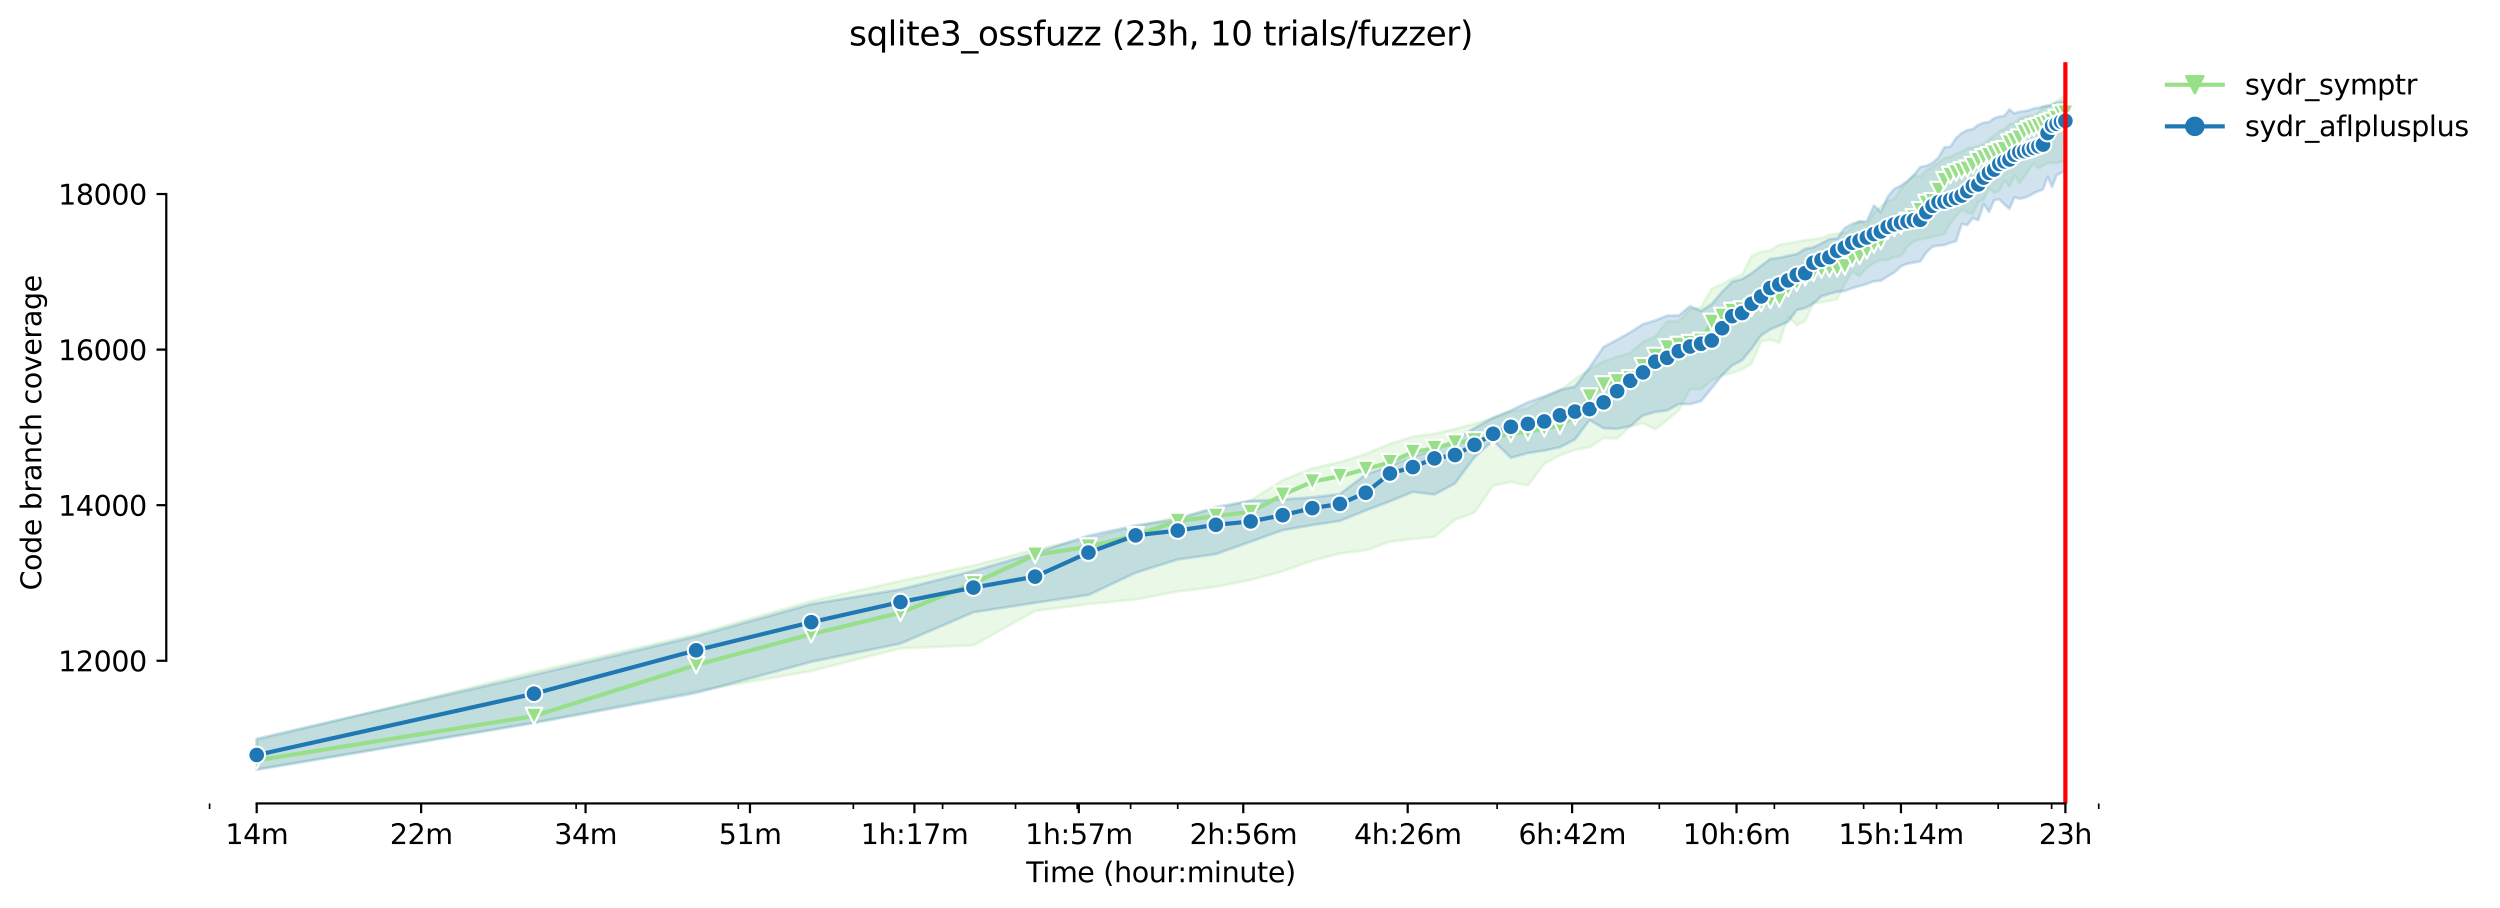 <?xml version="1.0" encoding="utf-8" standalone="no"?>
<!DOCTYPE svg PUBLIC "-//W3C//DTD SVG 1.1//EN"
  "http://www.w3.org/Graphics/SVG/1.1/DTD/svg11.dtd">
<svg height="325.986pt" version="1.1" viewBox="0 0 897.492 325.986" width="897.492pt" xmlns="http://www.w3.org/2000/svg" xmlns:xlink="http://www.w3.org/1999/xlink">
 <defs>
  <style type="text/css">*{stroke-linecap:butt;stroke-linejoin:round;}</style>
 </defs>
 <g id="figure_1">
  <g id="patch_1">
   <path d="M 0 325.986 
L 897.492 325.986 
L 897.492 0 
L 0 0 
z
" style="fill:#ffffff;"/>
  </g>
  <g id="axes_1">
   <g id="patch_2">
    <path d="M 59.691 288.43 
L 773.931 288.43 
L 773.931 22.318 
L 59.691 22.318 
z
" style="fill:#ffffff;"/>
   </g>
   <g id="PolyCollection_1">
    <defs>
     <path d="M 92.156 -60.18 
L 92.156 -49.89 
L 191.689 -66.687 
L 249.912 -77.899 
L 291.222 -85.09 
L 323.264 -93.216 
L 349.445 -94.288 
L 371.58 -106.662 
L 390.755 -109.134 
L 407.668 -110.782 
L 422.797 -113.658 
L 436.483 -115.305 
L 448.978 -117.791 
L 460.472 -120.946 
L 471.113 -124.689 
L 481.02 -127.314 
L 490.288 -128.403 
L 498.993 -131.53 
L 507.201 -132.508 
L 514.965 -133.262 
L 522.33 -139.377 
L 529.336 -142.002 
L 536.016 -151.609 
L 542.399 -153.005 
L 548.511 -151.665 
L 554.373 -159.512 
L 560.005 -162.528 
L 565.424 -164.467 
L 570.646 -165.46 
L 575.685 -168.699 
L 580.553 -168.588 
L 585.262 -172.948 
L 589.821 -174.033 
L 594.239 -171.841 
L 598.526 -175.206 
L 602.689 -178.669 
L 606.734 -186.237 
L 610.668 -186.32 
L 614.498 -189.434 
L 618.228 -191.193 
L 621.863 -192.045 
L 625.409 -193.358 
L 628.869 -195.522 
L 632.248 -203.397 
L 635.549 -204.067 
L 638.776 -202.88 
L 641.932 -212.403 
L 645.02 -209.233 
L 648.044 -210.783 
L 651.004 -217.318 
L 653.905 -217.43 
L 656.749 -217.988 
L 659.537 -218.602 
L 662.273 -224.02 
L 664.957 -228.526 
L 667.592 -226.924 
L 670.179 -229.884 
L 672.721 -231.504 
L 675.218 -232.733 
L 677.673 -232.551 
L 680.086 -233.766 
L 682.46 -234.031 
L 684.795 -237.396 
L 687.092 -239.351 
L 689.354 -239.994 
L 691.58 -240.385 
L 693.772 -240.943 
L 695.932 -241.39 
L 698.059 -241.948 
L 700.155 -245.858 
L 702.221 -248.287 
L 704.258 -250.717 
L 706.267 -249.658 
L 708.247 -249.251 
L 710.201 -253.51 
L 712.129 -254.319 
L 714.03 -258.424 
L 715.908 -256.733 
L 717.76 -257.419 
L 719.59 -261.077 
L 721.396 -258.871 
L 723.18 -263.16 
L 724.942 -260.226 
L 726.682 -262.423 
L 728.402 -264.973 
L 730.101 -267.209 
L 731.781 -265.559 
L 733.441 -266.453 
L 735.082 -267.347 
L 736.705 -267.545 
L 738.309 -267.347 
L 739.896 -267.919 
L 741.465 -268.157 
L 741.465 -291.572 
L 741.465 -291.572 
L 739.896 -290.846 
L 738.309 -289.715 
L 736.705 -288.752 
L 735.082 -288.096 
L 733.441 -287.691 
L 731.781 -285.512 
L 730.101 -284.591 
L 728.402 -284.423 
L 726.682 -283.949 
L 724.942 -283.446 
L 723.18 -281.784 
L 721.396 -281.533 
L 719.59 -279.592 
L 717.76 -278.908 
L 715.908 -277.442 
L 714.03 -275.85 
L 712.129 -274.258 
L 710.201 -273.588 
L 708.247 -273.113 
L 706.267 -272.722 
L 704.258 -271.675 
L 702.221 -270.726 
L 700.155 -269.706 
L 698.059 -269.288 
L 695.932 -267.514 
L 693.772 -266.244 
L 691.58 -264.903 
L 689.354 -262.601 
L 687.092 -263.116 
L 684.795 -260.784 
L 682.46 -258.452 
L 680.086 -254.571 
L 677.673 -253.867 
L 675.218 -251.806 
L 672.721 -249.628 
L 670.179 -245.23 
L 667.592 -246.696 
L 664.957 -244.21 
L 662.273 -242.423 
L 659.537 -242.032 
L 656.749 -241.697 
L 653.905 -240.496 
L 651.004 -240.077 
L 648.044 -239.798 
L 645.02 -239.212 
L 641.932 -238.625 
L 638.776 -238.15 
L 635.549 -236.14 
L 632.248 -235.553 
L 628.869 -234.129 
L 625.409 -227.399 
L 621.863 -225.919 
L 618.228 -223.992 
L 614.498 -222.345 
L 610.668 -215.614 
L 606.734 -214.959 
L 602.689 -210.702 
L 598.526 -210.602 
L 594.239 -205.198 
L 589.821 -203.327 
L 585.262 -199.278 
L 580.553 -197.91 
L 575.685 -196.262 
L 570.646 -193.358 
L 565.424 -189.951 
L 560.005 -185.678 
L 554.373 -183.261 
L 548.511 -179.395 
L 542.399 -178.194 
L 536.016 -175.848 
L 529.336 -173.894 
L 522.33 -171.995 
L 514.965 -170.306 
L 507.201 -169.258 
L 498.993 -166.633 
L 490.288 -163.058 
L 481.02 -160.056 
L 471.113 -157.836 
L 460.472 -153.647 
L 448.978 -146.359 
L 436.483 -143.05 
L 422.797 -140.536 
L 407.668 -136.948 
L 390.755 -132.605 
L 371.58 -128.766 
L 349.445 -122.985 
L 323.264 -117.414 
L 291.222 -110.181 
L 249.912 -98.327 
L 191.689 -84.811 
L 92.156 -60.18 
z
" id="md6690e3a42" style="stroke:#98df8a;stroke-opacity:0.2;"/>
    </defs>
    <g clip-path="url(#pda318c47b1)">
     <use style="fill:#98df8a;fill-opacity:0.2;stroke:#98df8a;stroke-opacity:0.2;" x="0" xlink:href="#md6690e3a42" y="325.986"/>
    </g>
   </g>
   <g id="PolyCollection_2">
    <defs>
     <path d="M 92.156 -60.795 
L 92.156 -49.652 
L 191.689 -66.436 
L 249.912 -77.215 
L 291.222 -88.386 
L 323.264 -94.948 
L 349.445 -106.174 
L 371.58 -109.581 
L 390.755 -112.401 
L 407.668 -120.36 
L 422.797 -125.135 
L 436.483 -127.062 
L 448.978 -131.53 
L 460.472 -135.635 
L 471.113 -137.478 
L 481.02 -138.986 
L 490.288 -142.742 
L 498.993 -146.01 
L 507.201 -149.403 
L 514.965 -148.467 
L 522.33 -152.419 
L 529.336 -161.804 
L 536.016 -167.889 
L 542.399 -161.634 
L 548.511 -163.338 
L 554.373 -164.231 
L 560.005 -165.422 
L 565.424 -168.253 
L 570.646 -175.206 
L 575.685 -172.246 
L 580.553 -172.022 
L 585.262 -172.958 
L 589.821 -176.854 
L 594.239 -178.096 
L 598.526 -178.641 
L 602.689 -180.931 
L 606.734 -180.889 
L 610.668 -181.992 
L 614.498 -186.628 
L 618.228 -191.28 
L 621.863 -194.796 
L 625.409 -196.667 
L 628.869 -200.842 
L 632.248 -205.603 
L 635.549 -207.711 
L 638.776 -209.077 
L 641.932 -210.471 
L 645.02 -214.665 
L 648.044 -215.391 
L 651.004 -216.955 
L 653.905 -219.636 
L 656.749 -220.501 
L 659.537 -221.255 
L 662.273 -221.535 
L 664.957 -222.528 
L 667.592 -223.266 
L 670.179 -224.048 
L 672.721 -224.997 
L 675.218 -225.193 
L 677.673 -226.813 
L 680.086 -228.181 
L 682.46 -230.443 
L 684.795 -231.309 
L 687.092 -231.728 
L 689.354 -232.146 
L 691.58 -235.33 
L 693.772 -237.452 
L 695.932 -237.783 
L 698.059 -238.011 
L 700.155 -238.821 
L 702.221 -239.393 
L 704.258 -245.523 
L 706.267 -245.216 
L 708.247 -247.703 
L 710.201 -246.933 
L 712.129 -252.756 
L 714.03 -249.893 
L 715.908 -254.096 
L 717.76 -254.459 
L 719.59 -252.56 
L 721.396 -251.01 
L 723.18 -255.185 
L 724.942 -254.655 
L 726.682 -254.934 
L 728.402 -255.604 
L 730.101 -256.623 
L 731.781 -257.349 
L 733.441 -257.992 
L 735.082 -262.523 
L 736.705 -258.843 
L 738.309 -263.088 
L 739.896 -263.898 
L 741.465 -264.652 
L 741.465 -289.785 
L 741.465 -289.785 
L 739.896 -289.422 
L 738.309 -289.115 
L 736.705 -288.297 
L 735.082 -287.998 
L 733.441 -287.75 
L 731.781 -287.3 
L 730.101 -287.076 
L 728.402 -286.408 
L 726.682 -286.099 
L 724.942 -285.903 
L 723.18 -285.261 
L 721.396 -286.713 
L 719.59 -284.423 
L 717.76 -284.144 
L 715.908 -283.558 
L 714.03 -282.189 
L 712.129 -281.966 
L 710.201 -281.156 
L 708.247 -279.648 
L 706.267 -279.257 
L 704.258 -278.196 
L 702.221 -276.492 
L 700.155 -273.281 
L 698.059 -273.197 
L 695.932 -269.455 
L 693.772 -267.5 
L 691.58 -266.467 
L 689.354 -266.02 
L 687.092 -263.2 
L 684.795 -261.05 
L 682.46 -259.374 
L 680.086 -258.229 
L 677.673 -255.381 
L 675.218 -249.907 
L 672.721 -252.225 
L 670.179 -246.528 
L 667.592 -246.472 
L 664.957 -245.635 
L 662.273 -244.154 
L 659.537 -240.412 
L 656.749 -240.161 
L 653.905 -238.653 
L 651.004 -237.201 
L 648.044 -236.643 
L 645.02 -234.776 
L 641.932 -234.157 
L 638.776 -233.403 
L 635.549 -233.04 
L 632.248 -230.583 
L 628.869 -227.902 
L 625.409 -225.821 
L 621.863 -224.9 
L 618.228 -221.228 
L 614.498 -216.843 
L 610.668 -214.302 
L 606.734 -216.09 
L 602.689 -212.71 
L 598.526 -212.724 
L 594.239 -210.941 
L 589.821 -209.638 
L 585.262 -206.678 
L 580.553 -204.025 
L 575.685 -201.456 
L 570.646 -194.112 
L 565.424 -187.242 
L 560.005 -186.026 
L 554.373 -183.695 
L 548.511 -181.573 
L 542.399 -178.655 
L 536.016 -176.044 
L 529.336 -172.302 
L 522.33 -168.057 
L 514.965 -164.371 
L 507.201 -162.109 
L 498.993 -158.73 
L 490.288 -155.644 
L 481.02 -148.649 
L 471.113 -147.448 
L 460.472 -146.694 
L 448.978 -146.191 
L 436.483 -144.013 
L 422.797 -139.573 
L 407.668 -137.339 
L 390.755 -133.695 
L 371.58 -127.453 
L 349.445 -121.002 
L 323.264 -114.412 
L 291.222 -109.106 
L 249.912 -97.531 
L 191.689 -83.722 
L 92.156 -60.795 
z
" id="m4057de29dc" style="stroke:#1f77b4;stroke-opacity:0.2;"/>
    </defs>
    <g clip-path="url(#pda318c47b1)">
     <use style="fill:#1f77b4;fill-opacity:0.2;stroke:#1f77b4;stroke-opacity:0.2;" x="0" xlink:href="#m4057de29dc" y="325.986"/>
    </g>
   </g>
   <g id="matplotlib.axis_1">
    <g id="xtick_1">
     <g id="line2d_1">
      <defs>
       <path d="M 0 0 
L 0 3.5 
" id="m7ec2b21fb4" style="stroke:#000000;stroke-width:0.8;"/>
      </defs>
      <g>
       <use style="stroke:#000000;stroke-width:0.8;" x="92.156" xlink:href="#m7ec2b21fb4" y="288.43"/>
      </g>
     </g>
     <g id="text_1">
      <!-- 14m -->
      <g transform="translate(80.923 303.029)scale(0.1 -0.1)">
       <defs>
        <path d="M 794 531 
L 1825 531 
L 1825 4091 
L 703 3866 
L 703 4441 
L 1819 4666 
L 2450 4666 
L 2450 531 
L 3481 531 
L 3481 0 
L 794 0 
L 794 531 
z
" id="DejaVuSans-31" transform="scale(0.016)"/>
        <path d="M 2419 4116 
L 825 1625 
L 2419 1625 
L 2419 4116 
z
M 2253 4666 
L 3047 4666 
L 3047 1625 
L 3713 1625 
L 3713 1100 
L 3047 1100 
L 3047 0 
L 2419 0 
L 2419 1100 
L 313 1100 
L 313 1709 
L 2253 4666 
z
" id="DejaVuSans-34" transform="scale(0.016)"/>
        <path d="M 3328 2828 
Q 3544 3216 3844 3400 
Q 4144 3584 4550 3584 
Q 5097 3584 5394 3201 
Q 5691 2819 5691 2113 
L 5691 0 
L 5113 0 
L 5113 2094 
Q 5113 2597 4934 2840 
Q 4756 3084 4391 3084 
Q 3944 3084 3684 2787 
Q 3425 2491 3425 1978 
L 3425 0 
L 2847 0 
L 2847 2094 
Q 2847 2600 2669 2842 
Q 2491 3084 2119 3084 
Q 1678 3084 1418 2786 
Q 1159 2488 1159 1978 
L 1159 0 
L 581 0 
L 581 3500 
L 1159 3500 
L 1159 2956 
Q 1356 3278 1631 3431 
Q 1906 3584 2284 3584 
Q 2666 3584 2933 3390 
Q 3200 3197 3328 2828 
z
" id="DejaVuSans-6d" transform="scale(0.016)"/>
       </defs>
       <use xlink:href="#DejaVuSans-31"/>
       <use x="63.623" xlink:href="#DejaVuSans-34"/>
       <use x="127.246" xlink:href="#DejaVuSans-6d"/>
      </g>
     </g>
    </g>
    <g id="xtick_2">
     <g id="line2d_2">
      <g>
       <use style="stroke:#000000;stroke-width:0.8;" x="151.184" xlink:href="#m7ec2b21fb4" y="288.43"/>
      </g>
     </g>
     <g id="text_2">
      <!-- 22m -->
      <g transform="translate(139.952 303.029)scale(0.1 -0.1)">
       <defs>
        <path d="M 1228 531 
L 3431 531 
L 3431 0 
L 469 0 
L 469 531 
Q 828 903 1448 1529 
Q 2069 2156 2228 2338 
Q 2531 2678 2651 2914 
Q 2772 3150 2772 3378 
Q 2772 3750 2511 3984 
Q 2250 4219 1831 4219 
Q 1534 4219 1204 4116 
Q 875 4013 500 3803 
L 500 4441 
Q 881 4594 1212 4672 
Q 1544 4750 1819 4750 
Q 2544 4750 2975 4387 
Q 3406 4025 3406 3419 
Q 3406 3131 3298 2873 
Q 3191 2616 2906 2266 
Q 2828 2175 2409 1742 
Q 1991 1309 1228 531 
z
" id="DejaVuSans-32" transform="scale(0.016)"/>
       </defs>
       <use xlink:href="#DejaVuSans-32"/>
       <use x="63.623" xlink:href="#DejaVuSans-32"/>
       <use x="127.246" xlink:href="#DejaVuSans-6d"/>
      </g>
     </g>
    </g>
    <g id="xtick_3">
     <g id="line2d_3">
      <g>
       <use style="stroke:#000000;stroke-width:0.8;" x="210.213" xlink:href="#m7ec2b21fb4" y="288.43"/>
      </g>
     </g>
     <g id="text_3">
      <!-- 34m -->
      <g transform="translate(198.98 303.029)scale(0.1 -0.1)">
       <defs>
        <path d="M 2597 2516 
Q 3050 2419 3304 2112 
Q 3559 1806 3559 1356 
Q 3559 666 3084 287 
Q 2609 -91 1734 -91 
Q 1441 -91 1130 -33 
Q 819 25 488 141 
L 488 750 
Q 750 597 1062 519 
Q 1375 441 1716 441 
Q 2309 441 2620 675 
Q 2931 909 2931 1356 
Q 2931 1769 2642 2001 
Q 2353 2234 1838 2234 
L 1294 2234 
L 1294 2753 
L 1863 2753 
Q 2328 2753 2575 2939 
Q 2822 3125 2822 3475 
Q 2822 3834 2567 4026 
Q 2313 4219 1838 4219 
Q 1578 4219 1281 4162 
Q 984 4106 628 3988 
L 628 4550 
Q 988 4650 1302 4700 
Q 1616 4750 1894 4750 
Q 2613 4750 3031 4423 
Q 3450 4097 3450 3541 
Q 3450 3153 3228 2886 
Q 3006 2619 2597 2516 
z
" id="DejaVuSans-33" transform="scale(0.016)"/>
       </defs>
       <use xlink:href="#DejaVuSans-33"/>
       <use x="63.623" xlink:href="#DejaVuSans-34"/>
       <use x="127.246" xlink:href="#DejaVuSans-6d"/>
      </g>
     </g>
    </g>
    <g id="xtick_4">
     <g id="line2d_4">
      <g>
       <use style="stroke:#000000;stroke-width:0.8;" x="269.241" xlink:href="#m7ec2b21fb4" y="288.43"/>
      </g>
     </g>
     <g id="text_4">
      <!-- 51m -->
      <g transform="translate(258.008 303.029)scale(0.1 -0.1)">
       <defs>
        <path d="M 691 4666 
L 3169 4666 
L 3169 4134 
L 1269 4134 
L 1269 2991 
Q 1406 3038 1543 3061 
Q 1681 3084 1819 3084 
Q 2600 3084 3056 2656 
Q 3513 2228 3513 1497 
Q 3513 744 3044 326 
Q 2575 -91 1722 -91 
Q 1428 -91 1123 -41 
Q 819 9 494 109 
L 494 744 
Q 775 591 1075 516 
Q 1375 441 1709 441 
Q 2250 441 2565 725 
Q 2881 1009 2881 1497 
Q 2881 1984 2565 2268 
Q 2250 2553 1709 2553 
Q 1456 2553 1204 2497 
Q 953 2441 691 2322 
L 691 4666 
z
" id="DejaVuSans-35" transform="scale(0.016)"/>
       </defs>
       <use xlink:href="#DejaVuSans-35"/>
       <use x="63.623" xlink:href="#DejaVuSans-31"/>
       <use x="127.246" xlink:href="#DejaVuSans-6d"/>
      </g>
     </g>
    </g>
    <g id="xtick_5">
     <g id="line2d_5">
      <g>
       <use style="stroke:#000000;stroke-width:0.8;" x="328.269" xlink:href="#m7ec2b21fb4" y="288.43"/>
      </g>
     </g>
     <g id="text_5">
      <!-- 1h:17m -->
      <g transform="translate(309.002 303.029)scale(0.1 -0.1)">
       <defs>
        <path d="M 3513 2113 
L 3513 0 
L 2938 0 
L 2938 2094 
Q 2938 2591 2744 2837 
Q 2550 3084 2163 3084 
Q 1697 3084 1428 2787 
Q 1159 2491 1159 1978 
L 1159 0 
L 581 0 
L 581 4863 
L 1159 4863 
L 1159 2956 
Q 1366 3272 1645 3428 
Q 1925 3584 2291 3584 
Q 2894 3584 3203 3211 
Q 3513 2838 3513 2113 
z
" id="DejaVuSans-68" transform="scale(0.016)"/>
        <path d="M 750 794 
L 1409 794 
L 1409 0 
L 750 0 
L 750 794 
z
M 750 3309 
L 1409 3309 
L 1409 2516 
L 750 2516 
L 750 3309 
z
" id="DejaVuSans-3a" transform="scale(0.016)"/>
        <path d="M 525 4666 
L 3525 4666 
L 3525 4397 
L 1831 0 
L 1172 0 
L 2766 4134 
L 525 4134 
L 525 4666 
z
" id="DejaVuSans-37" transform="scale(0.016)"/>
       </defs>
       <use xlink:href="#DejaVuSans-31"/>
       <use x="63.623" xlink:href="#DejaVuSans-68"/>
       <use x="127.002" xlink:href="#DejaVuSans-3a"/>
       <use x="160.693" xlink:href="#DejaVuSans-31"/>
       <use x="224.316" xlink:href="#DejaVuSans-37"/>
       <use x="287.939" xlink:href="#DejaVuSans-6d"/>
      </g>
     </g>
    </g>
    <g id="xtick_6">
     <g id="line2d_6">
      <g>
       <use style="stroke:#000000;stroke-width:0.8;" x="387.297" xlink:href="#m7ec2b21fb4" y="288.43"/>
      </g>
     </g>
     <g id="text_6">
      <!-- 1h:57m -->
      <g transform="translate(368.03 303.029)scale(0.1 -0.1)">
       <use xlink:href="#DejaVuSans-31"/>
       <use x="63.623" xlink:href="#DejaVuSans-68"/>
       <use x="127.002" xlink:href="#DejaVuSans-3a"/>
       <use x="160.693" xlink:href="#DejaVuSans-35"/>
       <use x="224.316" xlink:href="#DejaVuSans-37"/>
       <use x="287.939" xlink:href="#DejaVuSans-6d"/>
      </g>
     </g>
    </g>
    <g id="xtick_7">
     <g id="line2d_7">
      <g>
       <use style="stroke:#000000;stroke-width:0.8;" x="446.326" xlink:href="#m7ec2b21fb4" y="288.43"/>
      </g>
     </g>
     <g id="text_7">
      <!-- 2h:56m -->
      <g transform="translate(427.058 303.029)scale(0.1 -0.1)">
       <defs>
        <path d="M 2113 2584 
Q 1688 2584 1439 2293 
Q 1191 2003 1191 1497 
Q 1191 994 1439 701 
Q 1688 409 2113 409 
Q 2538 409 2786 701 
Q 3034 994 3034 1497 
Q 3034 2003 2786 2293 
Q 2538 2584 2113 2584 
z
M 3366 4563 
L 3366 3988 
Q 3128 4100 2886 4159 
Q 2644 4219 2406 4219 
Q 1781 4219 1451 3797 
Q 1122 3375 1075 2522 
Q 1259 2794 1537 2939 
Q 1816 3084 2150 3084 
Q 2853 3084 3261 2657 
Q 3669 2231 3669 1497 
Q 3669 778 3244 343 
Q 2819 -91 2113 -91 
Q 1303 -91 875 529 
Q 447 1150 447 2328 
Q 447 3434 972 4092 
Q 1497 4750 2381 4750 
Q 2619 4750 2861 4703 
Q 3103 4656 3366 4563 
z
" id="DejaVuSans-36" transform="scale(0.016)"/>
       </defs>
       <use xlink:href="#DejaVuSans-32"/>
       <use x="63.623" xlink:href="#DejaVuSans-68"/>
       <use x="127.002" xlink:href="#DejaVuSans-3a"/>
       <use x="160.693" xlink:href="#DejaVuSans-35"/>
       <use x="224.316" xlink:href="#DejaVuSans-36"/>
       <use x="287.939" xlink:href="#DejaVuSans-6d"/>
      </g>
     </g>
    </g>
    <g id="xtick_8">
     <g id="line2d_8">
      <g>
       <use style="stroke:#000000;stroke-width:0.8;" x="505.354" xlink:href="#m7ec2b21fb4" y="288.43"/>
      </g>
     </g>
     <g id="text_8">
      <!-- 4h:26m -->
      <g transform="translate(486.087 303.029)scale(0.1 -0.1)">
       <use xlink:href="#DejaVuSans-34"/>
       <use x="63.623" xlink:href="#DejaVuSans-68"/>
       <use x="127.002" xlink:href="#DejaVuSans-3a"/>
       <use x="160.693" xlink:href="#DejaVuSans-32"/>
       <use x="224.316" xlink:href="#DejaVuSans-36"/>
       <use x="287.939" xlink:href="#DejaVuSans-6d"/>
      </g>
     </g>
    </g>
    <g id="xtick_9">
     <g id="line2d_9">
      <g>
       <use style="stroke:#000000;stroke-width:0.8;" x="564.382" xlink:href="#m7ec2b21fb4" y="288.43"/>
      </g>
     </g>
     <g id="text_9">
      <!-- 6h:42m -->
      <g transform="translate(545.115 303.029)scale(0.1 -0.1)">
       <use xlink:href="#DejaVuSans-36"/>
       <use x="63.623" xlink:href="#DejaVuSans-68"/>
       <use x="127.002" xlink:href="#DejaVuSans-3a"/>
       <use x="160.693" xlink:href="#DejaVuSans-34"/>
       <use x="224.316" xlink:href="#DejaVuSans-32"/>
       <use x="287.939" xlink:href="#DejaVuSans-6d"/>
      </g>
     </g>
    </g>
    <g id="xtick_10">
     <g id="line2d_10">
      <g>
       <use style="stroke:#000000;stroke-width:0.8;" x="623.41" xlink:href="#m7ec2b21fb4" y="288.43"/>
      </g>
     </g>
     <g id="text_10">
      <!-- 10h:6m -->
      <g transform="translate(604.143 303.029)scale(0.1 -0.1)">
       <defs>
        <path d="M 2034 4250 
Q 1547 4250 1301 3770 
Q 1056 3291 1056 2328 
Q 1056 1369 1301 889 
Q 1547 409 2034 409 
Q 2525 409 2770 889 
Q 3016 1369 3016 2328 
Q 3016 3291 2770 3770 
Q 2525 4250 2034 4250 
z
M 2034 4750 
Q 2819 4750 3233 4129 
Q 3647 3509 3647 2328 
Q 3647 1150 3233 529 
Q 2819 -91 2034 -91 
Q 1250 -91 836 529 
Q 422 1150 422 2328 
Q 422 3509 836 4129 
Q 1250 4750 2034 4750 
z
" id="DejaVuSans-30" transform="scale(0.016)"/>
       </defs>
       <use xlink:href="#DejaVuSans-31"/>
       <use x="63.623" xlink:href="#DejaVuSans-30"/>
       <use x="127.246" xlink:href="#DejaVuSans-68"/>
       <use x="190.625" xlink:href="#DejaVuSans-3a"/>
       <use x="224.316" xlink:href="#DejaVuSans-36"/>
       <use x="287.939" xlink:href="#DejaVuSans-6d"/>
      </g>
     </g>
    </g>
    <g id="xtick_11">
     <g id="line2d_11">
      <g>
       <use style="stroke:#000000;stroke-width:0.8;" x="682.439" xlink:href="#m7ec2b21fb4" y="288.43"/>
      </g>
     </g>
     <g id="text_11">
      <!-- 15h:14m -->
      <g transform="translate(659.99 303.029)scale(0.1 -0.1)">
       <use xlink:href="#DejaVuSans-31"/>
       <use x="63.623" xlink:href="#DejaVuSans-35"/>
       <use x="127.246" xlink:href="#DejaVuSans-68"/>
       <use x="190.625" xlink:href="#DejaVuSans-3a"/>
       <use x="224.316" xlink:href="#DejaVuSans-31"/>
       <use x="287.939" xlink:href="#DejaVuSans-34"/>
       <use x="351.562" xlink:href="#DejaVuSans-6d"/>
      </g>
     </g>
    </g>
    <g id="xtick_12">
     <g id="line2d_12">
      <g>
       <use style="stroke:#000000;stroke-width:0.8;" x="741.467" xlink:href="#m7ec2b21fb4" y="288.43"/>
      </g>
     </g>
     <g id="text_12">
      <!-- 23h -->
      <g transform="translate(731.936 303.029)scale(0.1 -0.1)">
       <use xlink:href="#DejaVuSans-32"/>
       <use x="63.623" xlink:href="#DejaVuSans-33"/>
       <use x="127.246" xlink:href="#DejaVuSans-68"/>
      </g>
     </g>
    </g>
    <g id="xtick_13">
     <g id="line2d_13">
      <defs>
       <path d="M 0 0 
L 0 2 
" id="mbe4f7060d9" style="stroke:#000000;stroke-width:0.6;"/>
      </defs>
      <g>
       <use style="stroke:#000000;stroke-width:0.6;" x="75.243" xlink:href="#mbe4f7060d9" y="288.43"/>
      </g>
     </g>
    </g>
    <g id="xtick_14">
     <g id="line2d_14">
      <g>
       <use style="stroke:#000000;stroke-width:0.6;" x="206.818" xlink:href="#mbe4f7060d9" y="288.43"/>
      </g>
     </g>
    </g>
    <g id="xtick_15">
     <g id="line2d_15">
      <g>
       <use style="stroke:#000000;stroke-width:0.6;" x="265.041" xlink:href="#mbe4f7060d9" y="288.43"/>
      </g>
     </g>
    </g>
    <g id="xtick_16">
     <g id="line2d_16">
      <g>
       <use style="stroke:#000000;stroke-width:0.6;" x="306.351" xlink:href="#mbe4f7060d9" y="288.43"/>
      </g>
     </g>
    </g>
    <g id="xtick_17">
     <g id="line2d_17">
      <g>
       <use style="stroke:#000000;stroke-width:0.6;" x="338.394" xlink:href="#mbe4f7060d9" y="288.43"/>
      </g>
     </g>
    </g>
    <g id="xtick_18">
     <g id="line2d_18">
      <g>
       <use style="stroke:#000000;stroke-width:0.6;" x="364.574" xlink:href="#mbe4f7060d9" y="288.43"/>
      </g>
     </g>
    </g>
    <g id="xtick_19">
     <g id="line2d_19">
      <g>
       <use style="stroke:#000000;stroke-width:0.6;" x="386.71" xlink:href="#mbe4f7060d9" y="288.43"/>
      </g>
     </g>
    </g>
    <g id="xtick_20">
     <g id="line2d_20">
      <g>
       <use style="stroke:#000000;stroke-width:0.6;" x="405.884" xlink:href="#mbe4f7060d9" y="288.43"/>
      </g>
     </g>
    </g>
    <g id="xtick_21">
     <g id="line2d_21">
      <g>
       <use style="stroke:#000000;stroke-width:0.6;" x="422.797" xlink:href="#mbe4f7060d9" y="288.43"/>
      </g>
     </g>
    </g>
    <g id="xtick_22">
     <g id="line2d_22">
      <g>
       <use style="stroke:#000000;stroke-width:0.6;" x="537.459" xlink:href="#mbe4f7060d9" y="288.43"/>
      </g>
     </g>
    </g>
    <g id="xtick_23">
     <g id="line2d_23">
      <g>
       <use style="stroke:#000000;stroke-width:0.6;" x="595.682" xlink:href="#mbe4f7060d9" y="288.43"/>
      </g>
     </g>
    </g>
    <g id="xtick_24">
     <g id="line2d_24">
      <g>
       <use style="stroke:#000000;stroke-width:0.6;" x="636.992" xlink:href="#mbe4f7060d9" y="288.43"/>
      </g>
     </g>
    </g>
    <g id="xtick_25">
     <g id="line2d_25">
      <g>
       <use style="stroke:#000000;stroke-width:0.6;" x="669.035" xlink:href="#mbe4f7060d9" y="288.43"/>
      </g>
     </g>
    </g>
    <g id="xtick_26">
     <g id="line2d_26">
      <g>
       <use style="stroke:#000000;stroke-width:0.6;" x="695.215" xlink:href="#mbe4f7060d9" y="288.43"/>
      </g>
     </g>
    </g>
    <g id="xtick_27">
     <g id="line2d_27">
      <g>
       <use style="stroke:#000000;stroke-width:0.6;" x="717.351" xlink:href="#mbe4f7060d9" y="288.43"/>
      </g>
     </g>
    </g>
    <g id="xtick_28">
     <g id="line2d_28">
      <g>
       <use style="stroke:#000000;stroke-width:0.6;" x="736.525" xlink:href="#mbe4f7060d9" y="288.43"/>
      </g>
     </g>
    </g>
    <g id="xtick_29">
     <g id="line2d_29">
      <g>
       <use style="stroke:#000000;stroke-width:0.6;" x="753.438" xlink:href="#mbe4f7060d9" y="288.43"/>
      </g>
     </g>
    </g>
    <g id="text_13">
     <!-- Time (hour:minute) -->
     <g transform="translate(368.404 316.707)scale(0.1 -0.1)">
      <defs>
       <path d="M -19 4666 
L 3928 4666 
L 3928 4134 
L 2272 4134 
L 2272 0 
L 1638 0 
L 1638 4134 
L -19 4134 
L -19 4666 
z
" id="DejaVuSans-54" transform="scale(0.016)"/>
       <path d="M 603 3500 
L 1178 3500 
L 1178 0 
L 603 0 
L 603 3500 
z
M 603 4863 
L 1178 4863 
L 1178 4134 
L 603 4134 
L 603 4863 
z
" id="DejaVuSans-69" transform="scale(0.016)"/>
       <path d="M 3597 1894 
L 3597 1613 
L 953 1613 
Q 991 1019 1311 708 
Q 1631 397 2203 397 
Q 2534 397 2845 478 
Q 3156 559 3463 722 
L 3463 178 
Q 3153 47 2828 -22 
Q 2503 -91 2169 -91 
Q 1331 -91 842 396 
Q 353 884 353 1716 
Q 353 2575 817 3079 
Q 1281 3584 2069 3584 
Q 2775 3584 3186 3129 
Q 3597 2675 3597 1894 
z
M 3022 2063 
Q 3016 2534 2758 2815 
Q 2500 3097 2075 3097 
Q 1594 3097 1305 2825 
Q 1016 2553 972 2059 
L 3022 2063 
z
" id="DejaVuSans-65" transform="scale(0.016)"/>
       <path id="DejaVuSans-20" transform="scale(0.016)"/>
       <path d="M 1984 4856 
Q 1566 4138 1362 3434 
Q 1159 2731 1159 2009 
Q 1159 1288 1364 580 
Q 1569 -128 1984 -844 
L 1484 -844 
Q 1016 -109 783 600 
Q 550 1309 550 2009 
Q 550 2706 781 3412 
Q 1013 4119 1484 4856 
L 1984 4856 
z
" id="DejaVuSans-28" transform="scale(0.016)"/>
       <path d="M 1959 3097 
Q 1497 3097 1228 2736 
Q 959 2375 959 1747 
Q 959 1119 1226 758 
Q 1494 397 1959 397 
Q 2419 397 2687 759 
Q 2956 1122 2956 1747 
Q 2956 2369 2687 2733 
Q 2419 3097 1959 3097 
z
M 1959 3584 
Q 2709 3584 3137 3096 
Q 3566 2609 3566 1747 
Q 3566 888 3137 398 
Q 2709 -91 1959 -91 
Q 1206 -91 779 398 
Q 353 888 353 1747 
Q 353 2609 779 3096 
Q 1206 3584 1959 3584 
z
" id="DejaVuSans-6f" transform="scale(0.016)"/>
       <path d="M 544 1381 
L 544 3500 
L 1119 3500 
L 1119 1403 
Q 1119 906 1312 657 
Q 1506 409 1894 409 
Q 2359 409 2629 706 
Q 2900 1003 2900 1516 
L 2900 3500 
L 3475 3500 
L 3475 0 
L 2900 0 
L 2900 538 
Q 2691 219 2414 64 
Q 2138 -91 1772 -91 
Q 1169 -91 856 284 
Q 544 659 544 1381 
z
M 1991 3584 
L 1991 3584 
z
" id="DejaVuSans-75" transform="scale(0.016)"/>
       <path d="M 2631 2963 
Q 2534 3019 2420 3045 
Q 2306 3072 2169 3072 
Q 1681 3072 1420 2755 
Q 1159 2438 1159 1844 
L 1159 0 
L 581 0 
L 581 3500 
L 1159 3500 
L 1159 2956 
Q 1341 3275 1631 3429 
Q 1922 3584 2338 3584 
Q 2397 3584 2469 3576 
Q 2541 3569 2628 3553 
L 2631 2963 
z
" id="DejaVuSans-72" transform="scale(0.016)"/>
       <path d="M 3513 2113 
L 3513 0 
L 2938 0 
L 2938 2094 
Q 2938 2591 2744 2837 
Q 2550 3084 2163 3084 
Q 1697 3084 1428 2787 
Q 1159 2491 1159 1978 
L 1159 0 
L 581 0 
L 581 3500 
L 1159 3500 
L 1159 2956 
Q 1366 3272 1645 3428 
Q 1925 3584 2291 3584 
Q 2894 3584 3203 3211 
Q 3513 2838 3513 2113 
z
" id="DejaVuSans-6e" transform="scale(0.016)"/>
       <path d="M 1172 4494 
L 1172 3500 
L 2356 3500 
L 2356 3053 
L 1172 3053 
L 1172 1153 
Q 1172 725 1289 603 
Q 1406 481 1766 481 
L 2356 481 
L 2356 0 
L 1766 0 
Q 1100 0 847 248 
Q 594 497 594 1153 
L 594 3053 
L 172 3053 
L 172 3500 
L 594 3500 
L 594 4494 
L 1172 4494 
z
" id="DejaVuSans-74" transform="scale(0.016)"/>
       <path d="M 513 4856 
L 1013 4856 
Q 1481 4119 1714 3412 
Q 1947 2706 1947 2009 
Q 1947 1309 1714 600 
Q 1481 -109 1013 -844 
L 513 -844 
Q 928 -128 1133 580 
Q 1338 1288 1338 2009 
Q 1338 2731 1133 3434 
Q 928 4138 513 4856 
z
" id="DejaVuSans-29" transform="scale(0.016)"/>
      </defs>
      <use xlink:href="#DejaVuSans-54"/>
      <use x="57.959" xlink:href="#DejaVuSans-69"/>
      <use x="85.742" xlink:href="#DejaVuSans-6d"/>
      <use x="183.154" xlink:href="#DejaVuSans-65"/>
      <use x="244.678" xlink:href="#DejaVuSans-20"/>
      <use x="276.465" xlink:href="#DejaVuSans-28"/>
      <use x="315.479" xlink:href="#DejaVuSans-68"/>
      <use x="378.857" xlink:href="#DejaVuSans-6f"/>
      <use x="440.039" xlink:href="#DejaVuSans-75"/>
      <use x="503.418" xlink:href="#DejaVuSans-72"/>
      <use x="542.781" xlink:href="#DejaVuSans-3a"/>
      <use x="576.473" xlink:href="#DejaVuSans-6d"/>
      <use x="673.885" xlink:href="#DejaVuSans-69"/>
      <use x="701.668" xlink:href="#DejaVuSans-6e"/>
      <use x="765.047" xlink:href="#DejaVuSans-75"/>
      <use x="828.426" xlink:href="#DejaVuSans-74"/>
      <use x="867.635" xlink:href="#DejaVuSans-65"/>
      <use x="929.158" xlink:href="#DejaVuSans-29"/>
     </g>
    </g>
   </g>
   <g id="matplotlib.axis_2">
    <g id="ytick_1">
     <g id="line2d_30">
      <defs>
       <path d="M 0 0 
L -3.5 0 
" id="mb9d7a0ab01" style="stroke:#000000;stroke-width:0.8;"/>
      </defs>
      <g>
       <use style="stroke:#000000;stroke-width:0.8;" x="59.691" xlink:href="#mb9d7a0ab01" y="237.21"/>
      </g>
     </g>
     <g id="text_14">
      <!-- 12000 -->
      <g transform="translate(20.878 241.009)scale(0.1 -0.1)">
       <use xlink:href="#DejaVuSans-31"/>
       <use x="63.623" xlink:href="#DejaVuSans-32"/>
       <use x="127.246" xlink:href="#DejaVuSans-30"/>
       <use x="190.869" xlink:href="#DejaVuSans-30"/>
       <use x="254.492" xlink:href="#DejaVuSans-30"/>
      </g>
     </g>
    </g>
    <g id="ytick_2">
     <g id="line2d_31">
      <g>
       <use style="stroke:#000000;stroke-width:0.8;" x="59.691" xlink:href="#mb9d7a0ab01" y="181.359"/>
      </g>
     </g>
     <g id="text_15">
      <!-- 14000 -->
      <g transform="translate(20.878 185.158)scale(0.1 -0.1)">
       <use xlink:href="#DejaVuSans-31"/>
       <use x="63.623" xlink:href="#DejaVuSans-34"/>
       <use x="127.246" xlink:href="#DejaVuSans-30"/>
       <use x="190.869" xlink:href="#DejaVuSans-30"/>
       <use x="254.492" xlink:href="#DejaVuSans-30"/>
      </g>
     </g>
    </g>
    <g id="ytick_3">
     <g id="line2d_32">
      <g>
       <use style="stroke:#000000;stroke-width:0.8;" x="59.691" xlink:href="#mb9d7a0ab01" y="125.508"/>
      </g>
     </g>
     <g id="text_16">
      <!-- 16000 -->
      <g transform="translate(20.878 129.307)scale(0.1 -0.1)">
       <use xlink:href="#DejaVuSans-31"/>
       <use x="63.623" xlink:href="#DejaVuSans-36"/>
       <use x="127.246" xlink:href="#DejaVuSans-30"/>
       <use x="190.869" xlink:href="#DejaVuSans-30"/>
       <use x="254.492" xlink:href="#DejaVuSans-30"/>
      </g>
     </g>
    </g>
    <g id="ytick_4">
     <g id="line2d_33">
      <g>
       <use style="stroke:#000000;stroke-width:0.8;" x="59.691" xlink:href="#mb9d7a0ab01" y="69.656"/>
      </g>
     </g>
     <g id="text_17">
      <!-- 18000 -->
      <g transform="translate(20.878 73.456)scale(0.1 -0.1)">
       <defs>
        <path d="M 2034 2216 
Q 1584 2216 1326 1975 
Q 1069 1734 1069 1313 
Q 1069 891 1326 650 
Q 1584 409 2034 409 
Q 2484 409 2743 651 
Q 3003 894 3003 1313 
Q 3003 1734 2745 1975 
Q 2488 2216 2034 2216 
z
M 1403 2484 
Q 997 2584 770 2862 
Q 544 3141 544 3541 
Q 544 4100 942 4425 
Q 1341 4750 2034 4750 
Q 2731 4750 3128 4425 
Q 3525 4100 3525 3541 
Q 3525 3141 3298 2862 
Q 3072 2584 2669 2484 
Q 3125 2378 3379 2068 
Q 3634 1759 3634 1313 
Q 3634 634 3220 271 
Q 2806 -91 2034 -91 
Q 1263 -91 848 271 
Q 434 634 434 1313 
Q 434 1759 690 2068 
Q 947 2378 1403 2484 
z
M 1172 3481 
Q 1172 3119 1398 2916 
Q 1625 2713 2034 2713 
Q 2441 2713 2670 2916 
Q 2900 3119 2900 3481 
Q 2900 3844 2670 4047 
Q 2441 4250 2034 4250 
Q 1625 4250 1398 4047 
Q 1172 3844 1172 3481 
z
" id="DejaVuSans-38" transform="scale(0.016)"/>
       </defs>
       <use xlink:href="#DejaVuSans-31"/>
       <use x="63.623" xlink:href="#DejaVuSans-38"/>
       <use x="127.246" xlink:href="#DejaVuSans-30"/>
       <use x="190.869" xlink:href="#DejaVuSans-30"/>
       <use x="254.492" xlink:href="#DejaVuSans-30"/>
      </g>
     </g>
    </g>
    <g id="text_18">
     <!-- Code branch coverage -->
     <g transform="translate(14.798 211.949)rotate(-90)scale(0.1 -0.1)">
      <defs>
       <path d="M 4122 4306 
L 4122 3641 
Q 3803 3938 3442 4084 
Q 3081 4231 2675 4231 
Q 1875 4231 1450 3742 
Q 1025 3253 1025 2328 
Q 1025 1406 1450 917 
Q 1875 428 2675 428 
Q 3081 428 3442 575 
Q 3803 722 4122 1019 
L 4122 359 
Q 3791 134 3420 21 
Q 3050 -91 2638 -91 
Q 1578 -91 968 557 
Q 359 1206 359 2328 
Q 359 3453 968 4101 
Q 1578 4750 2638 4750 
Q 3056 4750 3426 4639 
Q 3797 4528 4122 4306 
z
" id="DejaVuSans-43" transform="scale(0.016)"/>
       <path d="M 2906 2969 
L 2906 4863 
L 3481 4863 
L 3481 0 
L 2906 0 
L 2906 525 
Q 2725 213 2448 61 
Q 2172 -91 1784 -91 
Q 1150 -91 751 415 
Q 353 922 353 1747 
Q 353 2572 751 3078 
Q 1150 3584 1784 3584 
Q 2172 3584 2448 3432 
Q 2725 3281 2906 2969 
z
M 947 1747 
Q 947 1113 1208 752 
Q 1469 391 1925 391 
Q 2381 391 2643 752 
Q 2906 1113 2906 1747 
Q 2906 2381 2643 2742 
Q 2381 3103 1925 3103 
Q 1469 3103 1208 2742 
Q 947 2381 947 1747 
z
" id="DejaVuSans-64" transform="scale(0.016)"/>
       <path d="M 3116 1747 
Q 3116 2381 2855 2742 
Q 2594 3103 2138 3103 
Q 1681 3103 1420 2742 
Q 1159 2381 1159 1747 
Q 1159 1113 1420 752 
Q 1681 391 2138 391 
Q 2594 391 2855 752 
Q 3116 1113 3116 1747 
z
M 1159 2969 
Q 1341 3281 1617 3432 
Q 1894 3584 2278 3584 
Q 2916 3584 3314 3078 
Q 3713 2572 3713 1747 
Q 3713 922 3314 415 
Q 2916 -91 2278 -91 
Q 1894 -91 1617 61 
Q 1341 213 1159 525 
L 1159 0 
L 581 0 
L 581 4863 
L 1159 4863 
L 1159 2969 
z
" id="DejaVuSans-62" transform="scale(0.016)"/>
       <path d="M 2194 1759 
Q 1497 1759 1228 1600 
Q 959 1441 959 1056 
Q 959 750 1161 570 
Q 1363 391 1709 391 
Q 2188 391 2477 730 
Q 2766 1069 2766 1631 
L 2766 1759 
L 2194 1759 
z
M 3341 1997 
L 3341 0 
L 2766 0 
L 2766 531 
Q 2569 213 2275 61 
Q 1981 -91 1556 -91 
Q 1019 -91 701 211 
Q 384 513 384 1019 
Q 384 1609 779 1909 
Q 1175 2209 1959 2209 
L 2766 2209 
L 2766 2266 
Q 2766 2663 2505 2880 
Q 2244 3097 1772 3097 
Q 1472 3097 1187 3025 
Q 903 2953 641 2809 
L 641 3341 
Q 956 3463 1253 3523 
Q 1550 3584 1831 3584 
Q 2591 3584 2966 3190 
Q 3341 2797 3341 1997 
z
" id="DejaVuSans-61" transform="scale(0.016)"/>
       <path d="M 3122 3366 
L 3122 2828 
Q 2878 2963 2633 3030 
Q 2388 3097 2138 3097 
Q 1578 3097 1268 2742 
Q 959 2388 959 1747 
Q 959 1106 1268 751 
Q 1578 397 2138 397 
Q 2388 397 2633 464 
Q 2878 531 3122 666 
L 3122 134 
Q 2881 22 2623 -34 
Q 2366 -91 2075 -91 
Q 1284 -91 818 406 
Q 353 903 353 1747 
Q 353 2603 823 3093 
Q 1294 3584 2113 3584 
Q 2378 3584 2631 3529 
Q 2884 3475 3122 3366 
z
" id="DejaVuSans-63" transform="scale(0.016)"/>
       <path d="M 191 3500 
L 800 3500 
L 1894 563 
L 2988 3500 
L 3597 3500 
L 2284 0 
L 1503 0 
L 191 3500 
z
" id="DejaVuSans-76" transform="scale(0.016)"/>
       <path d="M 2906 1791 
Q 2906 2416 2648 2759 
Q 2391 3103 1925 3103 
Q 1463 3103 1205 2759 
Q 947 2416 947 1791 
Q 947 1169 1205 825 
Q 1463 481 1925 481 
Q 2391 481 2648 825 
Q 2906 1169 2906 1791 
z
M 3481 434 
Q 3481 -459 3084 -895 
Q 2688 -1331 1869 -1331 
Q 1566 -1331 1297 -1286 
Q 1028 -1241 775 -1147 
L 775 -588 
Q 1028 -725 1275 -790 
Q 1522 -856 1778 -856 
Q 2344 -856 2625 -561 
Q 2906 -266 2906 331 
L 2906 616 
Q 2728 306 2450 153 
Q 2172 0 1784 0 
Q 1141 0 747 490 
Q 353 981 353 1791 
Q 353 2603 747 3093 
Q 1141 3584 1784 3584 
Q 2172 3584 2450 3431 
Q 2728 3278 2906 2969 
L 2906 3500 
L 3481 3500 
L 3481 434 
z
" id="DejaVuSans-67" transform="scale(0.016)"/>
      </defs>
      <use xlink:href="#DejaVuSans-43"/>
      <use x="69.824" xlink:href="#DejaVuSans-6f"/>
      <use x="131.006" xlink:href="#DejaVuSans-64"/>
      <use x="194.482" xlink:href="#DejaVuSans-65"/>
      <use x="256.006" xlink:href="#DejaVuSans-20"/>
      <use x="287.793" xlink:href="#DejaVuSans-62"/>
      <use x="351.27" xlink:href="#DejaVuSans-72"/>
      <use x="392.383" xlink:href="#DejaVuSans-61"/>
      <use x="453.662" xlink:href="#DejaVuSans-6e"/>
      <use x="517.041" xlink:href="#DejaVuSans-63"/>
      <use x="572.021" xlink:href="#DejaVuSans-68"/>
      <use x="635.4" xlink:href="#DejaVuSans-20"/>
      <use x="667.188" xlink:href="#DejaVuSans-63"/>
      <use x="722.168" xlink:href="#DejaVuSans-6f"/>
      <use x="783.35" xlink:href="#DejaVuSans-76"/>
      <use x="842.529" xlink:href="#DejaVuSans-65"/>
      <use x="904.053" xlink:href="#DejaVuSans-72"/>
      <use x="945.166" xlink:href="#DejaVuSans-61"/>
      <use x="1006.445" xlink:href="#DejaVuSans-67"/>
      <use x="1069.922" xlink:href="#DejaVuSans-65"/>
     </g>
    </g>
   </g>
   <g id="line2d_34">
    <path clip-path="url(#pda318c47b1)" d="M 92.156 272.955 
L 191.689 257.051 
L 249.912 238.732 
L 291.222 227.646 
L 323.264 219.98 
L 349.445 209.452 
L 371.58 199.217 
L 390.755 196.257 
L 407.668 192.152 
L 422.797 187.07 
L 436.483 185.227 
L 448.978 183.816 
L 460.472 177.645 
L 471.113 172.911 
L 481.02 170.943 
L 490.288 168.415 
L 498.993 165.972 
L 507.201 162.342 
L 514.965 160.917 
L 522.33 158.907 
L 529.336 158.153 
L 536.016 157.078 
L 542.399 155.625 
L 548.511 155.039 
L 554.373 153.796 
L 560.005 152.819 
L 565.424 149.496 
L 570.646 142.403 
L 575.685 138.06 
L 580.553 136.943 
L 585.262 135.84 
L 589.821 131.54 
L 594.239 127.825 
L 598.526 124.768 
L 602.689 123.874 
L 606.734 123.204 
L 610.668 122.422 
L 614.498 115.594 
L 618.228 113.472 
L 621.863 111.684 
L 625.409 111.154 
L 628.869 110.442 
L 632.248 108.78 
L 635.549 107.677 
L 638.776 107.147 
L 641.932 103.391 
L 645.02 101.561 
L 648.044 99.537 
L 651.004 97.917 
L 653.905 96.716 
L 656.749 96.395 
L 659.537 96.367 
L 662.273 95.655 
L 664.957 92.723 
L 667.592 91.843 
L 670.179 89.861 
L 672.721 87.766 
L 675.218 86.509 
L 677.673 82.921 
L 680.086 81.902 
L 682.46 81.008 
L 684.795 79.36 
L 687.092 78.076 
L 689.354 75.507 
L 691.58 72.882 
L 693.772 72.267 
L 695.932 68.26 
L 698.059 64.713 
L 700.155 62.856 
L 702.221 61.977 
L 704.258 61.237 
L 706.267 60.608 
L 708.247 59.31 
L 710.201 57.509 
L 712.129 56.489 
L 714.03 55.791 
L 715.908 54.814 
L 717.76 54.06 
L 719.59 53.613 
L 721.396 51.239 
L 723.18 50.429 
L 724.942 49.466 
L 726.682 47.427 
L 728.402 46.492 
L 730.101 45.794 
L 731.781 45.305 
L 733.441 44.635 
L 735.082 44.048 
L 736.705 43.462 
L 738.309 42.401 
L 739.896 40.767 
L 741.465 40.488 
" style="fill:none;stroke:#98df8a;stroke-linecap:square;stroke-width:1.5;"/>
    <defs>
     <path d="M -0 3 
L 3 -3 
L -3 -3 
z
" id="m5ca6072a2a" style="stroke:#ffffff;stroke-linejoin:miter;stroke-width:0.75;"/>
    </defs>
    <g clip-path="url(#pda318c47b1)">
     <use style="fill:#98df8a;stroke:#ffffff;stroke-linejoin:miter;stroke-width:0.75;" x="92.156" xlink:href="#m5ca6072a2a" y="272.955"/>
     <use style="fill:#98df8a;stroke:#ffffff;stroke-linejoin:miter;stroke-width:0.75;" x="191.689" xlink:href="#m5ca6072a2a" y="257.051"/>
     <use style="fill:#98df8a;stroke:#ffffff;stroke-linejoin:miter;stroke-width:0.75;" x="249.912" xlink:href="#m5ca6072a2a" y="238.732"/>
     <use style="fill:#98df8a;stroke:#ffffff;stroke-linejoin:miter;stroke-width:0.75;" x="291.222" xlink:href="#m5ca6072a2a" y="227.646"/>
     <use style="fill:#98df8a;stroke:#ffffff;stroke-linejoin:miter;stroke-width:0.75;" x="323.264" xlink:href="#m5ca6072a2a" y="219.98"/>
     <use style="fill:#98df8a;stroke:#ffffff;stroke-linejoin:miter;stroke-width:0.75;" x="349.445" xlink:href="#m5ca6072a2a" y="209.452"/>
     <use style="fill:#98df8a;stroke:#ffffff;stroke-linejoin:miter;stroke-width:0.75;" x="371.58" xlink:href="#m5ca6072a2a" y="199.217"/>
     <use style="fill:#98df8a;stroke:#ffffff;stroke-linejoin:miter;stroke-width:0.75;" x="390.755" xlink:href="#m5ca6072a2a" y="196.257"/>
     <use style="fill:#98df8a;stroke:#ffffff;stroke-linejoin:miter;stroke-width:0.75;" x="407.668" xlink:href="#m5ca6072a2a" y="192.152"/>
     <use style="fill:#98df8a;stroke:#ffffff;stroke-linejoin:miter;stroke-width:0.75;" x="422.797" xlink:href="#m5ca6072a2a" y="187.07"/>
     <use style="fill:#98df8a;stroke:#ffffff;stroke-linejoin:miter;stroke-width:0.75;" x="436.483" xlink:href="#m5ca6072a2a" y="185.227"/>
     <use style="fill:#98df8a;stroke:#ffffff;stroke-linejoin:miter;stroke-width:0.75;" x="448.978" xlink:href="#m5ca6072a2a" y="183.816"/>
     <use style="fill:#98df8a;stroke:#ffffff;stroke-linejoin:miter;stroke-width:0.75;" x="460.472" xlink:href="#m5ca6072a2a" y="177.645"/>
     <use style="fill:#98df8a;stroke:#ffffff;stroke-linejoin:miter;stroke-width:0.75;" x="471.113" xlink:href="#m5ca6072a2a" y="172.911"/>
     <use style="fill:#98df8a;stroke:#ffffff;stroke-linejoin:miter;stroke-width:0.75;" x="481.02" xlink:href="#m5ca6072a2a" y="170.943"/>
     <use style="fill:#98df8a;stroke:#ffffff;stroke-linejoin:miter;stroke-width:0.75;" x="490.288" xlink:href="#m5ca6072a2a" y="168.415"/>
     <use style="fill:#98df8a;stroke:#ffffff;stroke-linejoin:miter;stroke-width:0.75;" x="498.993" xlink:href="#m5ca6072a2a" y="165.972"/>
     <use style="fill:#98df8a;stroke:#ffffff;stroke-linejoin:miter;stroke-width:0.75;" x="507.201" xlink:href="#m5ca6072a2a" y="162.342"/>
     <use style="fill:#98df8a;stroke:#ffffff;stroke-linejoin:miter;stroke-width:0.75;" x="514.965" xlink:href="#m5ca6072a2a" y="160.917"/>
     <use style="fill:#98df8a;stroke:#ffffff;stroke-linejoin:miter;stroke-width:0.75;" x="522.33" xlink:href="#m5ca6072a2a" y="158.907"/>
     <use style="fill:#98df8a;stroke:#ffffff;stroke-linejoin:miter;stroke-width:0.75;" x="529.336" xlink:href="#m5ca6072a2a" y="158.153"/>
     <use style="fill:#98df8a;stroke:#ffffff;stroke-linejoin:miter;stroke-width:0.75;" x="536.016" xlink:href="#m5ca6072a2a" y="157.078"/>
     <use style="fill:#98df8a;stroke:#ffffff;stroke-linejoin:miter;stroke-width:0.75;" x="542.399" xlink:href="#m5ca6072a2a" y="155.625"/>
     <use style="fill:#98df8a;stroke:#ffffff;stroke-linejoin:miter;stroke-width:0.75;" x="548.511" xlink:href="#m5ca6072a2a" y="155.039"/>
     <use style="fill:#98df8a;stroke:#ffffff;stroke-linejoin:miter;stroke-width:0.75;" x="554.373" xlink:href="#m5ca6072a2a" y="153.796"/>
     <use style="fill:#98df8a;stroke:#ffffff;stroke-linejoin:miter;stroke-width:0.75;" x="560.005" xlink:href="#m5ca6072a2a" y="152.819"/>
     <use style="fill:#98df8a;stroke:#ffffff;stroke-linejoin:miter;stroke-width:0.75;" x="565.424" xlink:href="#m5ca6072a2a" y="149.496"/>
     <use style="fill:#98df8a;stroke:#ffffff;stroke-linejoin:miter;stroke-width:0.75;" x="570.646" xlink:href="#m5ca6072a2a" y="142.403"/>
     <use style="fill:#98df8a;stroke:#ffffff;stroke-linejoin:miter;stroke-width:0.75;" x="575.685" xlink:href="#m5ca6072a2a" y="138.06"/>
     <use style="fill:#98df8a;stroke:#ffffff;stroke-linejoin:miter;stroke-width:0.75;" x="580.553" xlink:href="#m5ca6072a2a" y="136.943"/>
     <use style="fill:#98df8a;stroke:#ffffff;stroke-linejoin:miter;stroke-width:0.75;" x="585.262" xlink:href="#m5ca6072a2a" y="135.84"/>
     <use style="fill:#98df8a;stroke:#ffffff;stroke-linejoin:miter;stroke-width:0.75;" x="589.821" xlink:href="#m5ca6072a2a" y="131.54"/>
     <use style="fill:#98df8a;stroke:#ffffff;stroke-linejoin:miter;stroke-width:0.75;" x="594.239" xlink:href="#m5ca6072a2a" y="127.825"/>
     <use style="fill:#98df8a;stroke:#ffffff;stroke-linejoin:miter;stroke-width:0.75;" x="598.526" xlink:href="#m5ca6072a2a" y="124.768"/>
     <use style="fill:#98df8a;stroke:#ffffff;stroke-linejoin:miter;stroke-width:0.75;" x="602.689" xlink:href="#m5ca6072a2a" y="123.874"/>
     <use style="fill:#98df8a;stroke:#ffffff;stroke-linejoin:miter;stroke-width:0.75;" x="606.734" xlink:href="#m5ca6072a2a" y="123.204"/>
     <use style="fill:#98df8a;stroke:#ffffff;stroke-linejoin:miter;stroke-width:0.75;" x="610.668" xlink:href="#m5ca6072a2a" y="122.422"/>
     <use style="fill:#98df8a;stroke:#ffffff;stroke-linejoin:miter;stroke-width:0.75;" x="614.498" xlink:href="#m5ca6072a2a" y="115.594"/>
     <use style="fill:#98df8a;stroke:#ffffff;stroke-linejoin:miter;stroke-width:0.75;" x="618.228" xlink:href="#m5ca6072a2a" y="113.472"/>
     <use style="fill:#98df8a;stroke:#ffffff;stroke-linejoin:miter;stroke-width:0.75;" x="621.863" xlink:href="#m5ca6072a2a" y="111.684"/>
     <use style="fill:#98df8a;stroke:#ffffff;stroke-linejoin:miter;stroke-width:0.75;" x="625.409" xlink:href="#m5ca6072a2a" y="111.154"/>
     <use style="fill:#98df8a;stroke:#ffffff;stroke-linejoin:miter;stroke-width:0.75;" x="628.869" xlink:href="#m5ca6072a2a" y="110.442"/>
     <use style="fill:#98df8a;stroke:#ffffff;stroke-linejoin:miter;stroke-width:0.75;" x="632.248" xlink:href="#m5ca6072a2a" y="108.78"/>
     <use style="fill:#98df8a;stroke:#ffffff;stroke-linejoin:miter;stroke-width:0.75;" x="635.549" xlink:href="#m5ca6072a2a" y="107.677"/>
     <use style="fill:#98df8a;stroke:#ffffff;stroke-linejoin:miter;stroke-width:0.75;" x="638.776" xlink:href="#m5ca6072a2a" y="107.147"/>
     <use style="fill:#98df8a;stroke:#ffffff;stroke-linejoin:miter;stroke-width:0.75;" x="641.932" xlink:href="#m5ca6072a2a" y="103.391"/>
     <use style="fill:#98df8a;stroke:#ffffff;stroke-linejoin:miter;stroke-width:0.75;" x="645.02" xlink:href="#m5ca6072a2a" y="101.561"/>
     <use style="fill:#98df8a;stroke:#ffffff;stroke-linejoin:miter;stroke-width:0.75;" x="648.044" xlink:href="#m5ca6072a2a" y="99.537"/>
     <use style="fill:#98df8a;stroke:#ffffff;stroke-linejoin:miter;stroke-width:0.75;" x="651.004" xlink:href="#m5ca6072a2a" y="97.917"/>
     <use style="fill:#98df8a;stroke:#ffffff;stroke-linejoin:miter;stroke-width:0.75;" x="653.905" xlink:href="#m5ca6072a2a" y="96.716"/>
     <use style="fill:#98df8a;stroke:#ffffff;stroke-linejoin:miter;stroke-width:0.75;" x="656.749" xlink:href="#m5ca6072a2a" y="96.395"/>
     <use style="fill:#98df8a;stroke:#ffffff;stroke-linejoin:miter;stroke-width:0.75;" x="659.537" xlink:href="#m5ca6072a2a" y="96.367"/>
     <use style="fill:#98df8a;stroke:#ffffff;stroke-linejoin:miter;stroke-width:0.75;" x="662.273" xlink:href="#m5ca6072a2a" y="95.655"/>
     <use style="fill:#98df8a;stroke:#ffffff;stroke-linejoin:miter;stroke-width:0.75;" x="664.957" xlink:href="#m5ca6072a2a" y="92.723"/>
     <use style="fill:#98df8a;stroke:#ffffff;stroke-linejoin:miter;stroke-width:0.75;" x="667.592" xlink:href="#m5ca6072a2a" y="91.843"/>
     <use style="fill:#98df8a;stroke:#ffffff;stroke-linejoin:miter;stroke-width:0.75;" x="670.179" xlink:href="#m5ca6072a2a" y="89.861"/>
     <use style="fill:#98df8a;stroke:#ffffff;stroke-linejoin:miter;stroke-width:0.75;" x="672.721" xlink:href="#m5ca6072a2a" y="87.766"/>
     <use style="fill:#98df8a;stroke:#ffffff;stroke-linejoin:miter;stroke-width:0.75;" x="675.218" xlink:href="#m5ca6072a2a" y="86.509"/>
     <use style="fill:#98df8a;stroke:#ffffff;stroke-linejoin:miter;stroke-width:0.75;" x="677.673" xlink:href="#m5ca6072a2a" y="82.921"/>
     <use style="fill:#98df8a;stroke:#ffffff;stroke-linejoin:miter;stroke-width:0.75;" x="680.086" xlink:href="#m5ca6072a2a" y="81.902"/>
     <use style="fill:#98df8a;stroke:#ffffff;stroke-linejoin:miter;stroke-width:0.75;" x="682.46" xlink:href="#m5ca6072a2a" y="81.008"/>
     <use style="fill:#98df8a;stroke:#ffffff;stroke-linejoin:miter;stroke-width:0.75;" x="684.795" xlink:href="#m5ca6072a2a" y="79.36"/>
     <use style="fill:#98df8a;stroke:#ffffff;stroke-linejoin:miter;stroke-width:0.75;" x="687.092" xlink:href="#m5ca6072a2a" y="78.076"/>
     <use style="fill:#98df8a;stroke:#ffffff;stroke-linejoin:miter;stroke-width:0.75;" x="689.354" xlink:href="#m5ca6072a2a" y="75.507"/>
     <use style="fill:#98df8a;stroke:#ffffff;stroke-linejoin:miter;stroke-width:0.75;" x="691.58" xlink:href="#m5ca6072a2a" y="72.882"/>
     <use style="fill:#98df8a;stroke:#ffffff;stroke-linejoin:miter;stroke-width:0.75;" x="693.772" xlink:href="#m5ca6072a2a" y="72.267"/>
     <use style="fill:#98df8a;stroke:#ffffff;stroke-linejoin:miter;stroke-width:0.75;" x="695.932" xlink:href="#m5ca6072a2a" y="68.26"/>
     <use style="fill:#98df8a;stroke:#ffffff;stroke-linejoin:miter;stroke-width:0.75;" x="698.059" xlink:href="#m5ca6072a2a" y="64.713"/>
     <use style="fill:#98df8a;stroke:#ffffff;stroke-linejoin:miter;stroke-width:0.75;" x="700.155" xlink:href="#m5ca6072a2a" y="62.856"/>
     <use style="fill:#98df8a;stroke:#ffffff;stroke-linejoin:miter;stroke-width:0.75;" x="702.221" xlink:href="#m5ca6072a2a" y="61.977"/>
     <use style="fill:#98df8a;stroke:#ffffff;stroke-linejoin:miter;stroke-width:0.75;" x="704.258" xlink:href="#m5ca6072a2a" y="61.237"/>
     <use style="fill:#98df8a;stroke:#ffffff;stroke-linejoin:miter;stroke-width:0.75;" x="706.267" xlink:href="#m5ca6072a2a" y="60.608"/>
     <use style="fill:#98df8a;stroke:#ffffff;stroke-linejoin:miter;stroke-width:0.75;" x="708.247" xlink:href="#m5ca6072a2a" y="59.31"/>
     <use style="fill:#98df8a;stroke:#ffffff;stroke-linejoin:miter;stroke-width:0.75;" x="710.201" xlink:href="#m5ca6072a2a" y="57.509"/>
     <use style="fill:#98df8a;stroke:#ffffff;stroke-linejoin:miter;stroke-width:0.75;" x="712.129" xlink:href="#m5ca6072a2a" y="56.489"/>
     <use style="fill:#98df8a;stroke:#ffffff;stroke-linejoin:miter;stroke-width:0.75;" x="714.03" xlink:href="#m5ca6072a2a" y="55.791"/>
     <use style="fill:#98df8a;stroke:#ffffff;stroke-linejoin:miter;stroke-width:0.75;" x="715.908" xlink:href="#m5ca6072a2a" y="54.814"/>
     <use style="fill:#98df8a;stroke:#ffffff;stroke-linejoin:miter;stroke-width:0.75;" x="717.76" xlink:href="#m5ca6072a2a" y="54.06"/>
     <use style="fill:#98df8a;stroke:#ffffff;stroke-linejoin:miter;stroke-width:0.75;" x="719.59" xlink:href="#m5ca6072a2a" y="53.613"/>
     <use style="fill:#98df8a;stroke:#ffffff;stroke-linejoin:miter;stroke-width:0.75;" x="721.396" xlink:href="#m5ca6072a2a" y="51.239"/>
     <use style="fill:#98df8a;stroke:#ffffff;stroke-linejoin:miter;stroke-width:0.75;" x="723.18" xlink:href="#m5ca6072a2a" y="50.429"/>
     <use style="fill:#98df8a;stroke:#ffffff;stroke-linejoin:miter;stroke-width:0.75;" x="724.942" xlink:href="#m5ca6072a2a" y="49.466"/>
     <use style="fill:#98df8a;stroke:#ffffff;stroke-linejoin:miter;stroke-width:0.75;" x="726.682" xlink:href="#m5ca6072a2a" y="47.427"/>
     <use style="fill:#98df8a;stroke:#ffffff;stroke-linejoin:miter;stroke-width:0.75;" x="728.402" xlink:href="#m5ca6072a2a" y="46.492"/>
     <use style="fill:#98df8a;stroke:#ffffff;stroke-linejoin:miter;stroke-width:0.75;" x="730.101" xlink:href="#m5ca6072a2a" y="45.794"/>
     <use style="fill:#98df8a;stroke:#ffffff;stroke-linejoin:miter;stroke-width:0.75;" x="731.781" xlink:href="#m5ca6072a2a" y="45.305"/>
     <use style="fill:#98df8a;stroke:#ffffff;stroke-linejoin:miter;stroke-width:0.75;" x="733.441" xlink:href="#m5ca6072a2a" y="44.635"/>
     <use style="fill:#98df8a;stroke:#ffffff;stroke-linejoin:miter;stroke-width:0.75;" x="735.082" xlink:href="#m5ca6072a2a" y="44.048"/>
     <use style="fill:#98df8a;stroke:#ffffff;stroke-linejoin:miter;stroke-width:0.75;" x="736.705" xlink:href="#m5ca6072a2a" y="43.462"/>
     <use style="fill:#98df8a;stroke:#ffffff;stroke-linejoin:miter;stroke-width:0.75;" x="738.309" xlink:href="#m5ca6072a2a" y="42.401"/>
     <use style="fill:#98df8a;stroke:#ffffff;stroke-linejoin:miter;stroke-width:0.75;" x="739.896" xlink:href="#m5ca6072a2a" y="40.767"/>
     <use style="fill:#98df8a;stroke:#ffffff;stroke-linejoin:miter;stroke-width:0.75;" x="741.465" xlink:href="#m5ca6072a2a" y="40.488"/>
    </g>
   </g>
   <g id="line2d_35">
    <path clip-path="url(#pda318c47b1)" d="M 92.156 271.042 
L 191.689 249.023 
L 249.912 233.454 
L 291.222 223.359 
L 323.264 216.126 
L 349.445 210.932 
L 371.58 207.009 
L 390.755 198.366 
L 407.668 192.194 
L 422.797 190.463 
L 436.483 188.41 
L 448.978 187.195 
L 460.472 184.947 
L 471.113 182.42 
L 481.02 180.898 
L 490.288 176.891 
L 498.993 169.979 
L 507.201 167.675 
L 514.965 164.562 
L 522.33 163.347 
L 529.336 159.703 
L 536.016 155.723 
L 542.399 153.224 
L 548.511 152.177 
L 554.373 151.297 
L 560.005 149.091 
L 565.424 147.764 
L 570.646 146.857 
L 575.685 144.455 
L 580.553 140.434 
L 585.262 136.692 
L 589.821 133.69 
L 594.239 129.836 
L 598.526 128.454 
L 602.689 126.066 
L 606.734 124.405 
L 610.668 123.413 
L 614.498 122.24 
L 618.228 117.828 
L 621.863 113.5 
L 625.409 112.383 
L 628.869 109.031 
L 632.248 106.42 
L 635.549 103.391 
L 638.776 102.134 
L 641.932 100.654 
L 645.02 98.699 
L 648.044 98.057 
L 651.004 94.315 
L 653.905 93.281 
L 656.749 92.318 
L 659.537 90.042 
L 662.273 88.869 
L 664.957 87.124 
L 667.592 86.356 
L 670.179 85.253 
L 672.721 84.01 
L 675.218 83.089 
L 677.673 81.455 
L 680.086 80.519 
L 682.46 79.919 
L 684.795 79.444 
L 687.092 79.039 
L 689.354 78.9 
L 691.58 76.163 
L 693.772 73.887 
L 695.932 72.561 
L 698.059 72.351 
L 700.155 71.695 
L 702.221 71.039 
L 704.258 70.201 
L 706.267 68.637 
L 708.247 66.766 
L 710.201 66.221 
L 712.129 63.764 
L 714.03 62.033 
L 715.908 60.888 
L 717.76 58.877 
L 719.59 57.955 
L 721.396 57.257 
L 723.18 55.526 
L 724.942 54.576 
L 726.682 54.269 
L 728.402 53.725 
L 730.101 53.11 
L 731.781 52.496 
L 733.441 51.896 
L 735.082 47.763 
L 736.705 45.096 
L 738.309 44.481 
L 739.896 43.699 
L 741.465 43.378 
" style="fill:none;stroke:#1f77b4;stroke-linecap:square;stroke-width:1.5;"/>
    <defs>
     <path d="M 0 3 
C 0.796 3 1.559 2.684 2.121 2.121 
C 2.684 1.559 3 0.796 3 0 
C 3 -0.796 2.684 -1.559 2.121 -2.121 
C 1.559 -2.684 0.796 -3 0 -3 
C -0.796 -3 -1.559 -2.684 -2.121 -2.121 
C -2.684 -1.559 -3 -0.796 -3 0 
C -3 0.796 -2.684 1.559 -2.121 2.121 
C -1.559 2.684 -0.796 3 0 3 
z
" id="mb6cb5f209d" style="stroke:#ffffff;stroke-width:0.75;"/>
    </defs>
    <g clip-path="url(#pda318c47b1)">
     <use style="fill:#1f77b4;stroke:#ffffff;stroke-width:0.75;" x="92.156" xlink:href="#mb6cb5f209d" y="271.042"/>
     <use style="fill:#1f77b4;stroke:#ffffff;stroke-width:0.75;" x="191.689" xlink:href="#mb6cb5f209d" y="249.023"/>
     <use style="fill:#1f77b4;stroke:#ffffff;stroke-width:0.75;" x="249.912" xlink:href="#mb6cb5f209d" y="233.454"/>
     <use style="fill:#1f77b4;stroke:#ffffff;stroke-width:0.75;" x="291.222" xlink:href="#mb6cb5f209d" y="223.359"/>
     <use style="fill:#1f77b4;stroke:#ffffff;stroke-width:0.75;" x="323.264" xlink:href="#mb6cb5f209d" y="216.126"/>
     <use style="fill:#1f77b4;stroke:#ffffff;stroke-width:0.75;" x="349.445" xlink:href="#mb6cb5f209d" y="210.932"/>
     <use style="fill:#1f77b4;stroke:#ffffff;stroke-width:0.75;" x="371.58" xlink:href="#mb6cb5f209d" y="207.009"/>
     <use style="fill:#1f77b4;stroke:#ffffff;stroke-width:0.75;" x="390.755" xlink:href="#mb6cb5f209d" y="198.366"/>
     <use style="fill:#1f77b4;stroke:#ffffff;stroke-width:0.75;" x="407.668" xlink:href="#mb6cb5f209d" y="192.194"/>
     <use style="fill:#1f77b4;stroke:#ffffff;stroke-width:0.75;" x="422.797" xlink:href="#mb6cb5f209d" y="190.463"/>
     <use style="fill:#1f77b4;stroke:#ffffff;stroke-width:0.75;" x="436.483" xlink:href="#mb6cb5f209d" y="188.41"/>
     <use style="fill:#1f77b4;stroke:#ffffff;stroke-width:0.75;" x="448.978" xlink:href="#mb6cb5f209d" y="187.195"/>
     <use style="fill:#1f77b4;stroke:#ffffff;stroke-width:0.75;" x="460.472" xlink:href="#mb6cb5f209d" y="184.947"/>
     <use style="fill:#1f77b4;stroke:#ffffff;stroke-width:0.75;" x="471.113" xlink:href="#mb6cb5f209d" y="182.42"/>
     <use style="fill:#1f77b4;stroke:#ffffff;stroke-width:0.75;" x="481.02" xlink:href="#mb6cb5f209d" y="180.898"/>
     <use style="fill:#1f77b4;stroke:#ffffff;stroke-width:0.75;" x="490.288" xlink:href="#mb6cb5f209d" y="176.891"/>
     <use style="fill:#1f77b4;stroke:#ffffff;stroke-width:0.75;" x="498.993" xlink:href="#mb6cb5f209d" y="169.979"/>
     <use style="fill:#1f77b4;stroke:#ffffff;stroke-width:0.75;" x="507.201" xlink:href="#mb6cb5f209d" y="167.675"/>
     <use style="fill:#1f77b4;stroke:#ffffff;stroke-width:0.75;" x="514.965" xlink:href="#mb6cb5f209d" y="164.562"/>
     <use style="fill:#1f77b4;stroke:#ffffff;stroke-width:0.75;" x="522.33" xlink:href="#mb6cb5f209d" y="163.347"/>
     <use style="fill:#1f77b4;stroke:#ffffff;stroke-width:0.75;" x="529.336" xlink:href="#mb6cb5f209d" y="159.703"/>
     <use style="fill:#1f77b4;stroke:#ffffff;stroke-width:0.75;" x="536.016" xlink:href="#mb6cb5f209d" y="155.723"/>
     <use style="fill:#1f77b4;stroke:#ffffff;stroke-width:0.75;" x="542.399" xlink:href="#mb6cb5f209d" y="153.224"/>
     <use style="fill:#1f77b4;stroke:#ffffff;stroke-width:0.75;" x="548.511" xlink:href="#mb6cb5f209d" y="152.177"/>
     <use style="fill:#1f77b4;stroke:#ffffff;stroke-width:0.75;" x="554.373" xlink:href="#mb6cb5f209d" y="151.297"/>
     <use style="fill:#1f77b4;stroke:#ffffff;stroke-width:0.75;" x="560.005" xlink:href="#mb6cb5f209d" y="149.091"/>
     <use style="fill:#1f77b4;stroke:#ffffff;stroke-width:0.75;" x="565.424" xlink:href="#mb6cb5f209d" y="147.764"/>
     <use style="fill:#1f77b4;stroke:#ffffff;stroke-width:0.75;" x="570.646" xlink:href="#mb6cb5f209d" y="146.857"/>
     <use style="fill:#1f77b4;stroke:#ffffff;stroke-width:0.75;" x="575.685" xlink:href="#mb6cb5f209d" y="144.455"/>
     <use style="fill:#1f77b4;stroke:#ffffff;stroke-width:0.75;" x="580.553" xlink:href="#mb6cb5f209d" y="140.434"/>
     <use style="fill:#1f77b4;stroke:#ffffff;stroke-width:0.75;" x="585.262" xlink:href="#mb6cb5f209d" y="136.692"/>
     <use style="fill:#1f77b4;stroke:#ffffff;stroke-width:0.75;" x="589.821" xlink:href="#mb6cb5f209d" y="133.69"/>
     <use style="fill:#1f77b4;stroke:#ffffff;stroke-width:0.75;" x="594.239" xlink:href="#mb6cb5f209d" y="129.836"/>
     <use style="fill:#1f77b4;stroke:#ffffff;stroke-width:0.75;" x="598.526" xlink:href="#mb6cb5f209d" y="128.454"/>
     <use style="fill:#1f77b4;stroke:#ffffff;stroke-width:0.75;" x="602.689" xlink:href="#mb6cb5f209d" y="126.066"/>
     <use style="fill:#1f77b4;stroke:#ffffff;stroke-width:0.75;" x="606.734" xlink:href="#mb6cb5f209d" y="124.405"/>
     <use style="fill:#1f77b4;stroke:#ffffff;stroke-width:0.75;" x="610.668" xlink:href="#mb6cb5f209d" y="123.413"/>
     <use style="fill:#1f77b4;stroke:#ffffff;stroke-width:0.75;" x="614.498" xlink:href="#mb6cb5f209d" y="122.24"/>
     <use style="fill:#1f77b4;stroke:#ffffff;stroke-width:0.75;" x="618.228" xlink:href="#mb6cb5f209d" y="117.828"/>
     <use style="fill:#1f77b4;stroke:#ffffff;stroke-width:0.75;" x="621.863" xlink:href="#mb6cb5f209d" y="113.5"/>
     <use style="fill:#1f77b4;stroke:#ffffff;stroke-width:0.75;" x="625.409" xlink:href="#mb6cb5f209d" y="112.383"/>
     <use style="fill:#1f77b4;stroke:#ffffff;stroke-width:0.75;" x="628.869" xlink:href="#mb6cb5f209d" y="109.031"/>
     <use style="fill:#1f77b4;stroke:#ffffff;stroke-width:0.75;" x="632.248" xlink:href="#mb6cb5f209d" y="106.42"/>
     <use style="fill:#1f77b4;stroke:#ffffff;stroke-width:0.75;" x="635.549" xlink:href="#mb6cb5f209d" y="103.391"/>
     <use style="fill:#1f77b4;stroke:#ffffff;stroke-width:0.75;" x="638.776" xlink:href="#mb6cb5f209d" y="102.134"/>
     <use style="fill:#1f77b4;stroke:#ffffff;stroke-width:0.75;" x="641.932" xlink:href="#mb6cb5f209d" y="100.654"/>
     <use style="fill:#1f77b4;stroke:#ffffff;stroke-width:0.75;" x="645.02" xlink:href="#mb6cb5f209d" y="98.699"/>
     <use style="fill:#1f77b4;stroke:#ffffff;stroke-width:0.75;" x="648.044" xlink:href="#mb6cb5f209d" y="98.057"/>
     <use style="fill:#1f77b4;stroke:#ffffff;stroke-width:0.75;" x="651.004" xlink:href="#mb6cb5f209d" y="94.315"/>
     <use style="fill:#1f77b4;stroke:#ffffff;stroke-width:0.75;" x="653.905" xlink:href="#mb6cb5f209d" y="93.281"/>
     <use style="fill:#1f77b4;stroke:#ffffff;stroke-width:0.75;" x="656.749" xlink:href="#mb6cb5f209d" y="92.318"/>
     <use style="fill:#1f77b4;stroke:#ffffff;stroke-width:0.75;" x="659.537" xlink:href="#mb6cb5f209d" y="90.042"/>
     <use style="fill:#1f77b4;stroke:#ffffff;stroke-width:0.75;" x="662.273" xlink:href="#mb6cb5f209d" y="88.869"/>
     <use style="fill:#1f77b4;stroke:#ffffff;stroke-width:0.75;" x="664.957" xlink:href="#mb6cb5f209d" y="87.124"/>
     <use style="fill:#1f77b4;stroke:#ffffff;stroke-width:0.75;" x="667.592" xlink:href="#mb6cb5f209d" y="86.356"/>
     <use style="fill:#1f77b4;stroke:#ffffff;stroke-width:0.75;" x="670.179" xlink:href="#mb6cb5f209d" y="85.253"/>
     <use style="fill:#1f77b4;stroke:#ffffff;stroke-width:0.75;" x="672.721" xlink:href="#mb6cb5f209d" y="84.01"/>
     <use style="fill:#1f77b4;stroke:#ffffff;stroke-width:0.75;" x="675.218" xlink:href="#mb6cb5f209d" y="83.089"/>
     <use style="fill:#1f77b4;stroke:#ffffff;stroke-width:0.75;" x="677.673" xlink:href="#mb6cb5f209d" y="81.455"/>
     <use style="fill:#1f77b4;stroke:#ffffff;stroke-width:0.75;" x="680.086" xlink:href="#mb6cb5f209d" y="80.519"/>
     <use style="fill:#1f77b4;stroke:#ffffff;stroke-width:0.75;" x="682.46" xlink:href="#mb6cb5f209d" y="79.919"/>
     <use style="fill:#1f77b4;stroke:#ffffff;stroke-width:0.75;" x="684.795" xlink:href="#mb6cb5f209d" y="79.444"/>
     <use style="fill:#1f77b4;stroke:#ffffff;stroke-width:0.75;" x="687.092" xlink:href="#mb6cb5f209d" y="79.039"/>
     <use style="fill:#1f77b4;stroke:#ffffff;stroke-width:0.75;" x="689.354" xlink:href="#mb6cb5f209d" y="78.9"/>
     <use style="fill:#1f77b4;stroke:#ffffff;stroke-width:0.75;" x="691.58" xlink:href="#mb6cb5f209d" y="76.163"/>
     <use style="fill:#1f77b4;stroke:#ffffff;stroke-width:0.75;" x="693.772" xlink:href="#mb6cb5f209d" y="73.887"/>
     <use style="fill:#1f77b4;stroke:#ffffff;stroke-width:0.75;" x="695.932" xlink:href="#mb6cb5f209d" y="72.561"/>
     <use style="fill:#1f77b4;stroke:#ffffff;stroke-width:0.75;" x="698.059" xlink:href="#mb6cb5f209d" y="72.351"/>
     <use style="fill:#1f77b4;stroke:#ffffff;stroke-width:0.75;" x="700.155" xlink:href="#mb6cb5f209d" y="71.695"/>
     <use style="fill:#1f77b4;stroke:#ffffff;stroke-width:0.75;" x="702.221" xlink:href="#mb6cb5f209d" y="71.039"/>
     <use style="fill:#1f77b4;stroke:#ffffff;stroke-width:0.75;" x="704.258" xlink:href="#mb6cb5f209d" y="70.201"/>
     <use style="fill:#1f77b4;stroke:#ffffff;stroke-width:0.75;" x="706.267" xlink:href="#mb6cb5f209d" y="68.637"/>
     <use style="fill:#1f77b4;stroke:#ffffff;stroke-width:0.75;" x="708.247" xlink:href="#mb6cb5f209d" y="66.766"/>
     <use style="fill:#1f77b4;stroke:#ffffff;stroke-width:0.75;" x="710.201" xlink:href="#mb6cb5f209d" y="66.221"/>
     <use style="fill:#1f77b4;stroke:#ffffff;stroke-width:0.75;" x="712.129" xlink:href="#mb6cb5f209d" y="63.764"/>
     <use style="fill:#1f77b4;stroke:#ffffff;stroke-width:0.75;" x="714.03" xlink:href="#mb6cb5f209d" y="62.033"/>
     <use style="fill:#1f77b4;stroke:#ffffff;stroke-width:0.75;" x="715.908" xlink:href="#mb6cb5f209d" y="60.888"/>
     <use style="fill:#1f77b4;stroke:#ffffff;stroke-width:0.75;" x="717.76" xlink:href="#mb6cb5f209d" y="58.877"/>
     <use style="fill:#1f77b4;stroke:#ffffff;stroke-width:0.75;" x="719.59" xlink:href="#mb6cb5f209d" y="57.955"/>
     <use style="fill:#1f77b4;stroke:#ffffff;stroke-width:0.75;" x="721.396" xlink:href="#mb6cb5f209d" y="57.257"/>
     <use style="fill:#1f77b4;stroke:#ffffff;stroke-width:0.75;" x="723.18" xlink:href="#mb6cb5f209d" y="55.526"/>
     <use style="fill:#1f77b4;stroke:#ffffff;stroke-width:0.75;" x="724.942" xlink:href="#mb6cb5f209d" y="54.576"/>
     <use style="fill:#1f77b4;stroke:#ffffff;stroke-width:0.75;" x="726.682" xlink:href="#mb6cb5f209d" y="54.269"/>
     <use style="fill:#1f77b4;stroke:#ffffff;stroke-width:0.75;" x="728.402" xlink:href="#mb6cb5f209d" y="53.725"/>
     <use style="fill:#1f77b4;stroke:#ffffff;stroke-width:0.75;" x="730.101" xlink:href="#mb6cb5f209d" y="53.11"/>
     <use style="fill:#1f77b4;stroke:#ffffff;stroke-width:0.75;" x="731.781" xlink:href="#mb6cb5f209d" y="52.496"/>
     <use style="fill:#1f77b4;stroke:#ffffff;stroke-width:0.75;" x="733.441" xlink:href="#mb6cb5f209d" y="51.896"/>
     <use style="fill:#1f77b4;stroke:#ffffff;stroke-width:0.75;" x="735.082" xlink:href="#mb6cb5f209d" y="47.763"/>
     <use style="fill:#1f77b4;stroke:#ffffff;stroke-width:0.75;" x="736.705" xlink:href="#mb6cb5f209d" y="45.096"/>
     <use style="fill:#1f77b4;stroke:#ffffff;stroke-width:0.75;" x="738.309" xlink:href="#mb6cb5f209d" y="44.481"/>
     <use style="fill:#1f77b4;stroke:#ffffff;stroke-width:0.75;" x="739.896" xlink:href="#mb6cb5f209d" y="43.699"/>
     <use style="fill:#1f77b4;stroke:#ffffff;stroke-width:0.75;" x="741.465" xlink:href="#mb6cb5f209d" y="43.378"/>
    </g>
   </g>
   <g id="line2d_36"/>
   <g id="line2d_37"/>
   <g id="line2d_38">
    <path clip-path="url(#pda318c47b1)" d="M 741.465 288.43 
L 741.465 22.318 
" style="fill:none;stroke:#ff0000;stroke-linecap:square;stroke-width:1.5;"/>
   </g>
   <g id="patch_3">
    <path d="M 59.691 237.21 
L 59.691 69.656 
" style="fill:none;stroke:#000000;stroke-linecap:square;stroke-linejoin:miter;stroke-width:0.8;"/>
   </g>
   <g id="patch_4">
    <path d="M 92.156 288.43 
L 741.467 288.43 
" style="fill:none;stroke:#000000;stroke-linecap:square;stroke-linejoin:miter;stroke-width:0.8;"/>
   </g>
   <g id="text_19">
    <!-- sqlite3_ossfuzz (23h, 10 trials/fuzzer) -->
    <g transform="translate(304.816 16.318)scale(0.12 -0.12)">
     <defs>
      <path d="M 2834 3397 
L 2834 2853 
Q 2591 2978 2328 3040 
Q 2066 3103 1784 3103 
Q 1356 3103 1142 2972 
Q 928 2841 928 2578 
Q 928 2378 1081 2264 
Q 1234 2150 1697 2047 
L 1894 2003 
Q 2506 1872 2764 1633 
Q 3022 1394 3022 966 
Q 3022 478 2636 193 
Q 2250 -91 1575 -91 
Q 1294 -91 989 -36 
Q 684 19 347 128 
L 347 722 
Q 666 556 975 473 
Q 1284 391 1588 391 
Q 1994 391 2212 530 
Q 2431 669 2431 922 
Q 2431 1156 2273 1281 
Q 2116 1406 1581 1522 
L 1381 1569 
Q 847 1681 609 1914 
Q 372 2147 372 2553 
Q 372 3047 722 3315 
Q 1072 3584 1716 3584 
Q 2034 3584 2315 3537 
Q 2597 3491 2834 3397 
z
" id="DejaVuSans-73" transform="scale(0.016)"/>
      <path d="M 947 1747 
Q 947 1113 1208 752 
Q 1469 391 1925 391 
Q 2381 391 2643 752 
Q 2906 1113 2906 1747 
Q 2906 2381 2643 2742 
Q 2381 3103 1925 3103 
Q 1469 3103 1208 2742 
Q 947 2381 947 1747 
z
M 2906 525 
Q 2725 213 2448 61 
Q 2172 -91 1784 -91 
Q 1150 -91 751 415 
Q 353 922 353 1747 
Q 353 2572 751 3078 
Q 1150 3584 1784 3584 
Q 2172 3584 2448 3432 
Q 2725 3281 2906 2969 
L 2906 3500 
L 3481 3500 
L 3481 -1331 
L 2906 -1331 
L 2906 525 
z
" id="DejaVuSans-71" transform="scale(0.016)"/>
      <path d="M 603 4863 
L 1178 4863 
L 1178 0 
L 603 0 
L 603 4863 
z
" id="DejaVuSans-6c" transform="scale(0.016)"/>
      <path d="M 3263 -1063 
L 3263 -1509 
L -63 -1509 
L -63 -1063 
L 3263 -1063 
z
" id="DejaVuSans-5f" transform="scale(0.016)"/>
      <path d="M 2375 4863 
L 2375 4384 
L 1825 4384 
Q 1516 4384 1395 4259 
Q 1275 4134 1275 3809 
L 1275 3500 
L 2222 3500 
L 2222 3053 
L 1275 3053 
L 1275 0 
L 697 0 
L 697 3053 
L 147 3053 
L 147 3500 
L 697 3500 
L 697 3744 
Q 697 4328 969 4595 
Q 1241 4863 1831 4863 
L 2375 4863 
z
" id="DejaVuSans-66" transform="scale(0.016)"/>
      <path d="M 353 3500 
L 3084 3500 
L 3084 2975 
L 922 459 
L 3084 459 
L 3084 0 
L 275 0 
L 275 525 
L 2438 3041 
L 353 3041 
L 353 3500 
z
" id="DejaVuSans-7a" transform="scale(0.016)"/>
      <path d="M 750 794 
L 1409 794 
L 1409 256 
L 897 -744 
L 494 -744 
L 750 256 
L 750 794 
z
" id="DejaVuSans-2c" transform="scale(0.016)"/>
      <path d="M 1625 4666 
L 2156 4666 
L 531 -594 
L 0 -594 
L 1625 4666 
z
" id="DejaVuSans-2f" transform="scale(0.016)"/>
     </defs>
     <use xlink:href="#DejaVuSans-73"/>
     <use x="52.1" xlink:href="#DejaVuSans-71"/>
     <use x="115.576" xlink:href="#DejaVuSans-6c"/>
     <use x="143.359" xlink:href="#DejaVuSans-69"/>
     <use x="171.143" xlink:href="#DejaVuSans-74"/>
     <use x="210.352" xlink:href="#DejaVuSans-65"/>
     <use x="271.875" xlink:href="#DejaVuSans-33"/>
     <use x="335.498" xlink:href="#DejaVuSans-5f"/>
     <use x="385.498" xlink:href="#DejaVuSans-6f"/>
     <use x="446.68" xlink:href="#DejaVuSans-73"/>
     <use x="498.779" xlink:href="#DejaVuSans-73"/>
     <use x="550.879" xlink:href="#DejaVuSans-66"/>
     <use x="586.084" xlink:href="#DejaVuSans-75"/>
     <use x="649.463" xlink:href="#DejaVuSans-7a"/>
     <use x="701.953" xlink:href="#DejaVuSans-7a"/>
     <use x="754.443" xlink:href="#DejaVuSans-20"/>
     <use x="786.23" xlink:href="#DejaVuSans-28"/>
     <use x="825.244" xlink:href="#DejaVuSans-32"/>
     <use x="888.867" xlink:href="#DejaVuSans-33"/>
     <use x="952.49" xlink:href="#DejaVuSans-68"/>
     <use x="1015.869" xlink:href="#DejaVuSans-2c"/>
     <use x="1047.656" xlink:href="#DejaVuSans-20"/>
     <use x="1079.443" xlink:href="#DejaVuSans-31"/>
     <use x="1143.066" xlink:href="#DejaVuSans-30"/>
     <use x="1206.689" xlink:href="#DejaVuSans-20"/>
     <use x="1238.477" xlink:href="#DejaVuSans-74"/>
     <use x="1277.686" xlink:href="#DejaVuSans-72"/>
     <use x="1318.799" xlink:href="#DejaVuSans-69"/>
     <use x="1346.582" xlink:href="#DejaVuSans-61"/>
     <use x="1407.861" xlink:href="#DejaVuSans-6c"/>
     <use x="1435.645" xlink:href="#DejaVuSans-73"/>
     <use x="1487.744" xlink:href="#DejaVuSans-2f"/>
     <use x="1521.436" xlink:href="#DejaVuSans-66"/>
     <use x="1556.641" xlink:href="#DejaVuSans-75"/>
     <use x="1620.02" xlink:href="#DejaVuSans-7a"/>
     <use x="1672.51" xlink:href="#DejaVuSans-7a"/>
     <use x="1725" xlink:href="#DejaVuSans-65"/>
     <use x="1786.523" xlink:href="#DejaVuSans-72"/>
     <use x="1827.637" xlink:href="#DejaVuSans-29"/>
    </g>
   </g>
   <g id="legend_1">
    <g id="line2d_39">
     <path d="M 777.931 30.417 
L 797.931 30.417 
" style="fill:none;stroke:#98df8a;stroke-linecap:square;stroke-width:1.5;"/>
    </g>
    <g id="line2d_40">
     <defs>
      <path d="M -0 3 
L 3 -3 
L -3 -3 
z
" id="m3feb032771" style="stroke:#98df8a;stroke-linejoin:miter;"/>
     </defs>
     <g>
      <use style="fill:#98df8a;stroke:#98df8a;stroke-linejoin:miter;" x="787.931" xlink:href="#m3feb032771" y="30.417"/>
     </g>
    </g>
    <g id="text_20">
     <!-- sydr_symptr -->
     <g transform="translate(805.931 33.917)scale(0.1 -0.1)">
      <defs>
       <path d="M 2059 -325 
Q 1816 -950 1584 -1140 
Q 1353 -1331 966 -1331 
L 506 -1331 
L 506 -850 
L 844 -850 
Q 1081 -850 1212 -737 
Q 1344 -625 1503 -206 
L 1606 56 
L 191 3500 
L 800 3500 
L 1894 763 
L 2988 3500 
L 3597 3500 
L 2059 -325 
z
" id="DejaVuSans-79" transform="scale(0.016)"/>
       <path d="M 1159 525 
L 1159 -1331 
L 581 -1331 
L 581 3500 
L 1159 3500 
L 1159 2969 
Q 1341 3281 1617 3432 
Q 1894 3584 2278 3584 
Q 2916 3584 3314 3078 
Q 3713 2572 3713 1747 
Q 3713 922 3314 415 
Q 2916 -91 2278 -91 
Q 1894 -91 1617 61 
Q 1341 213 1159 525 
z
M 3116 1747 
Q 3116 2381 2855 2742 
Q 2594 3103 2138 3103 
Q 1681 3103 1420 2742 
Q 1159 2381 1159 1747 
Q 1159 1113 1420 752 
Q 1681 391 2138 391 
Q 2594 391 2855 752 
Q 3116 1113 3116 1747 
z
" id="DejaVuSans-70" transform="scale(0.016)"/>
      </defs>
      <use xlink:href="#DejaVuSans-73"/>
      <use x="52.1" xlink:href="#DejaVuSans-79"/>
      <use x="111.279" xlink:href="#DejaVuSans-64"/>
      <use x="174.756" xlink:href="#DejaVuSans-72"/>
      <use x="215.869" xlink:href="#DejaVuSans-5f"/>
      <use x="265.869" xlink:href="#DejaVuSans-73"/>
      <use x="317.969" xlink:href="#DejaVuSans-79"/>
      <use x="377.148" xlink:href="#DejaVuSans-6d"/>
      <use x="474.561" xlink:href="#DejaVuSans-70"/>
      <use x="538.037" xlink:href="#DejaVuSans-74"/>
      <use x="577.246" xlink:href="#DejaVuSans-72"/>
     </g>
    </g>
    <g id="line2d_41">
     <path d="M 777.931 45.373 
L 797.931 45.373 
" style="fill:none;stroke:#1f77b4;stroke-linecap:square;stroke-width:1.5;"/>
    </g>
    <g id="line2d_42">
     <defs>
      <path d="M 0 3 
C 0.796 3 1.559 2.684 2.121 2.121 
C 2.684 1.559 3 0.796 3 0 
C 3 -0.796 2.684 -1.559 2.121 -2.121 
C 1.559 -2.684 0.796 -3 0 -3 
C -0.796 -3 -1.559 -2.684 -2.121 -2.121 
C -2.684 -1.559 -3 -0.796 -3 0 
C -3 0.796 -2.684 1.559 -2.121 2.121 
C -1.559 2.684 -0.796 3 0 3 
z
" id="m4c8f9dd303" style="stroke:#1f77b4;"/>
     </defs>
     <g>
      <use style="fill:#1f77b4;stroke:#1f77b4;" x="787.931" xlink:href="#m4c8f9dd303" y="45.373"/>
     </g>
    </g>
    <g id="text_21">
     <!-- sydr_aflplusplus -->
     <g transform="translate(805.931 48.873)scale(0.1 -0.1)">
      <use xlink:href="#DejaVuSans-73"/>
      <use x="52.1" xlink:href="#DejaVuSans-79"/>
      <use x="111.279" xlink:href="#DejaVuSans-64"/>
      <use x="174.756" xlink:href="#DejaVuSans-72"/>
      <use x="215.869" xlink:href="#DejaVuSans-5f"/>
      <use x="265.869" xlink:href="#DejaVuSans-61"/>
      <use x="327.148" xlink:href="#DejaVuSans-66"/>
      <use x="362.354" xlink:href="#DejaVuSans-6c"/>
      <use x="390.137" xlink:href="#DejaVuSans-70"/>
      <use x="453.613" xlink:href="#DejaVuSans-6c"/>
      <use x="481.396" xlink:href="#DejaVuSans-75"/>
      <use x="544.775" xlink:href="#DejaVuSans-73"/>
      <use x="596.875" xlink:href="#DejaVuSans-70"/>
      <use x="660.352" xlink:href="#DejaVuSans-6c"/>
      <use x="688.135" xlink:href="#DejaVuSans-75"/>
      <use x="751.514" xlink:href="#DejaVuSans-73"/>
     </g>
    </g>
   </g>
  </g>
 </g>
 <defs>
  <clipPath id="pda318c47b1">
   <rect height="266.112" width="714.24" x="59.691" y="22.318"/>
  </clipPath>
 </defs>
</svg>
